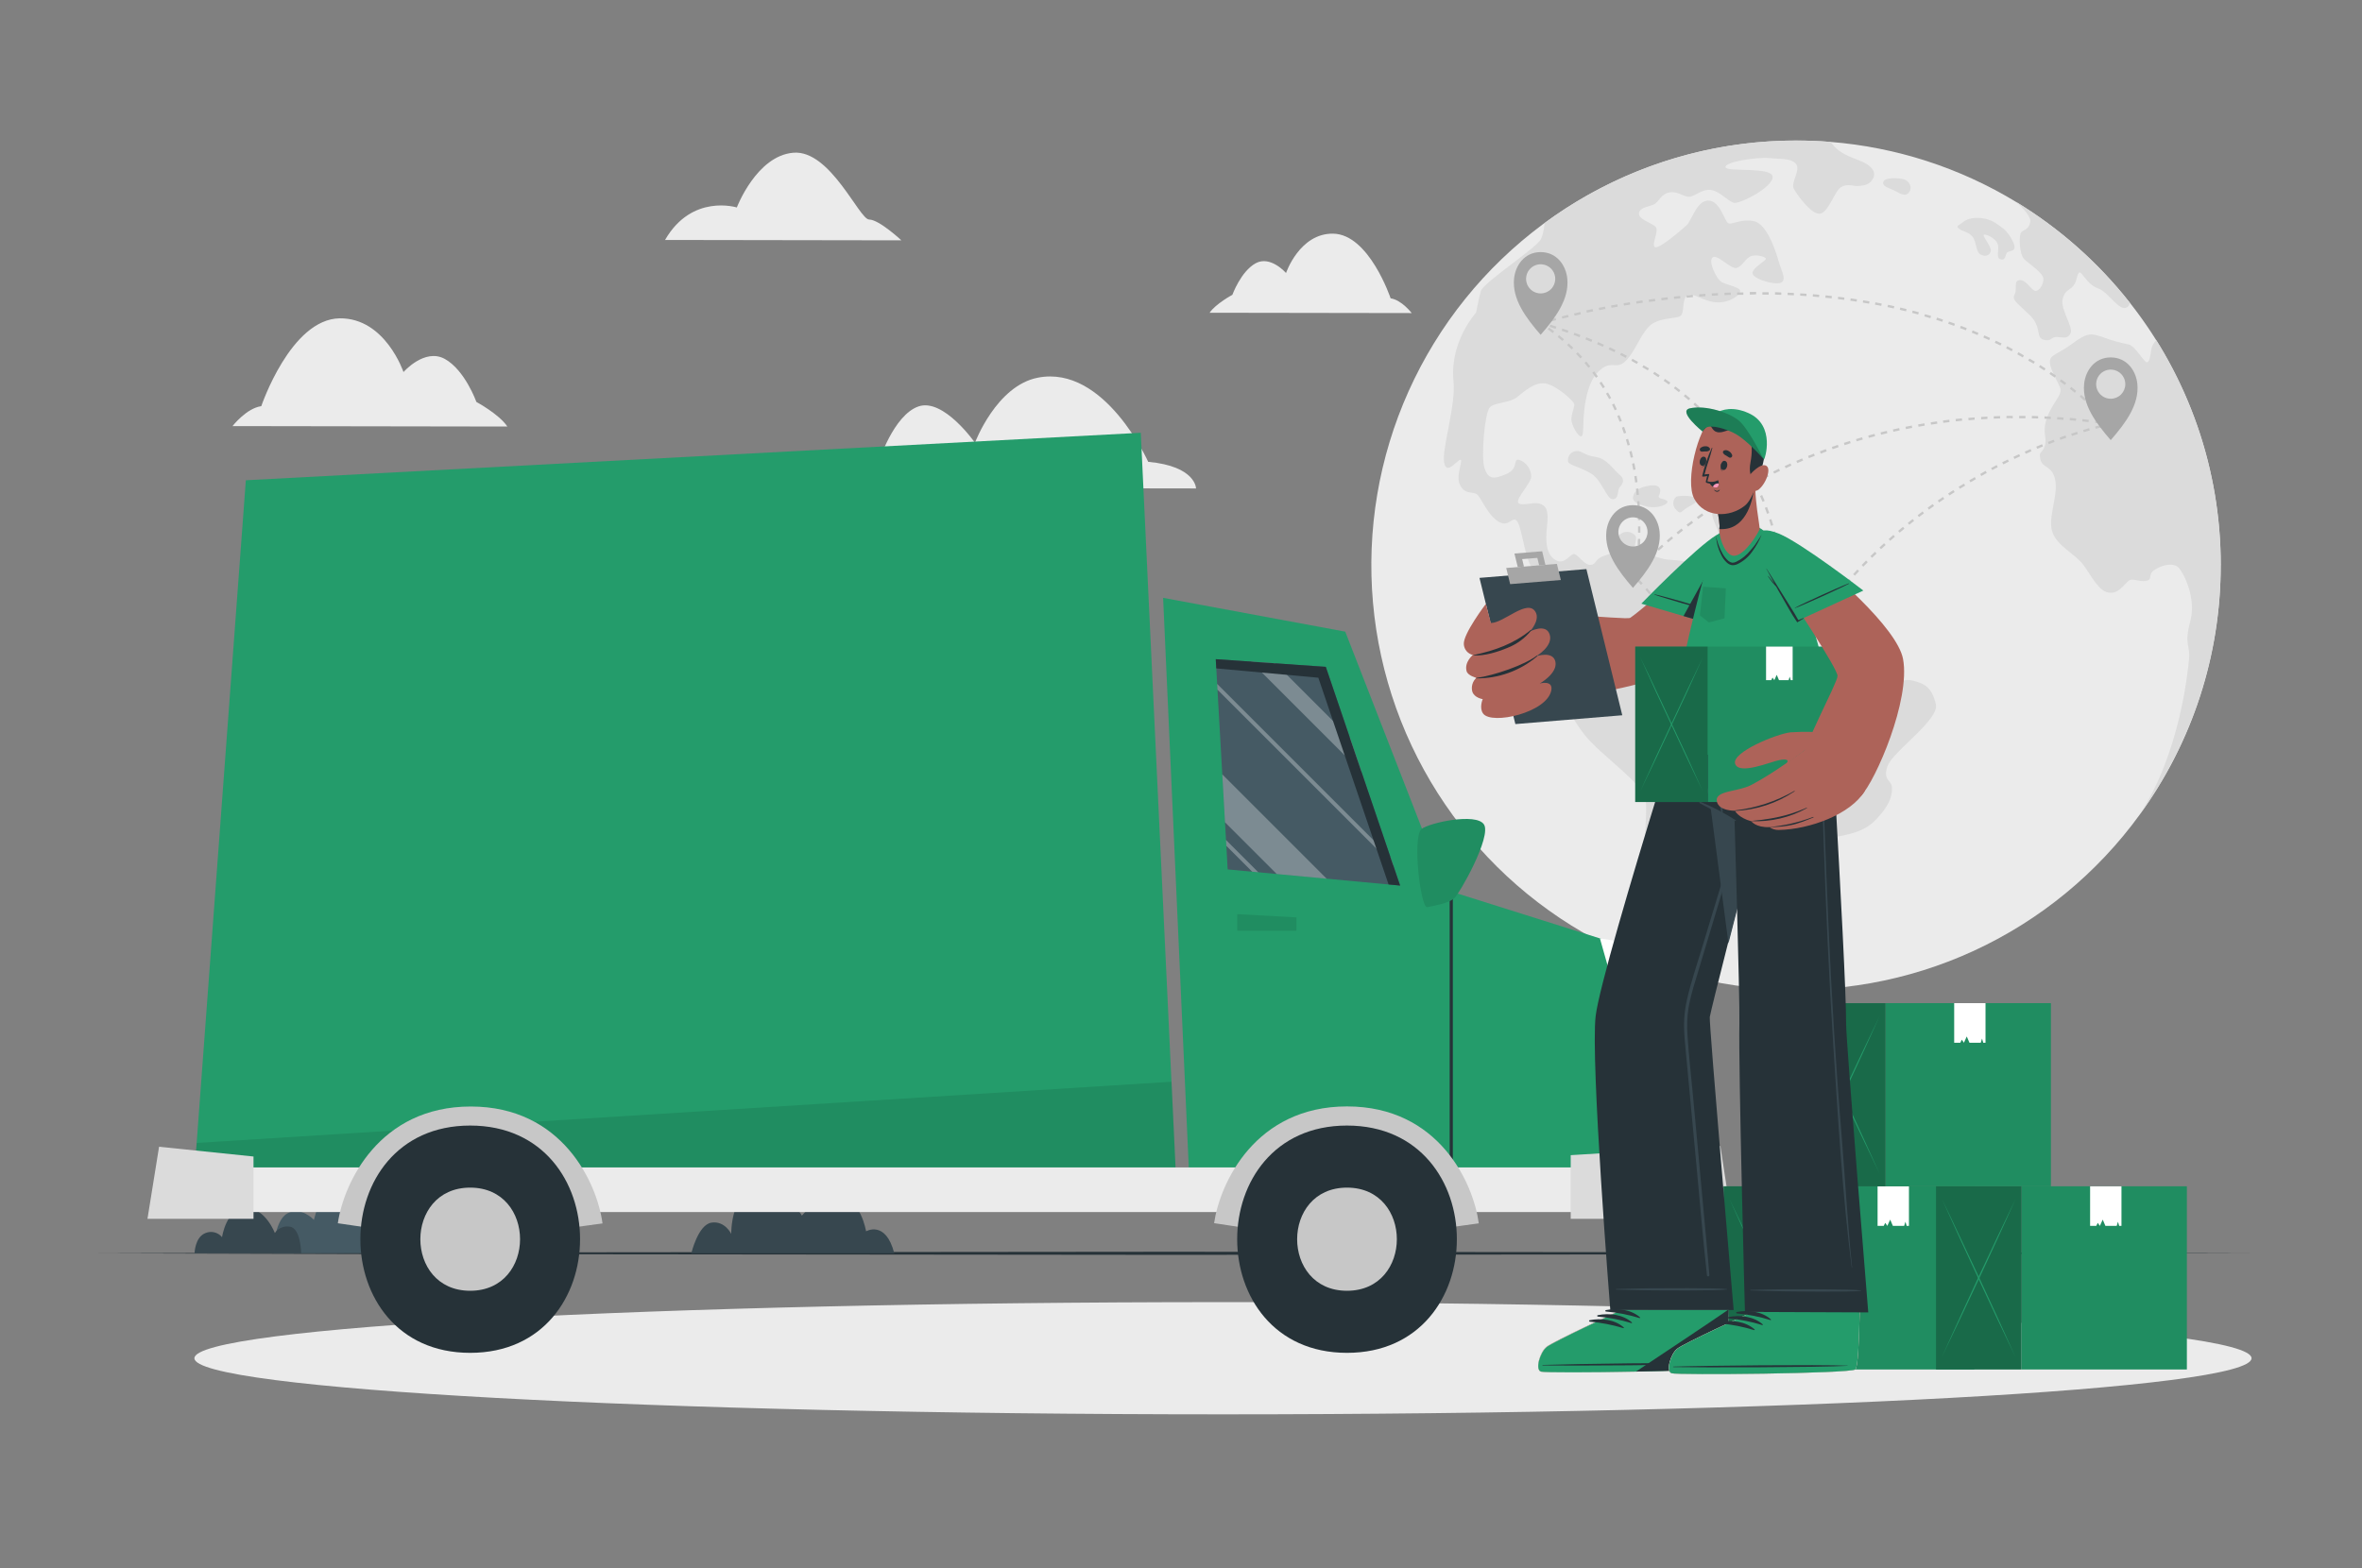 <svg width="256" height="170" viewBox="0 0 256 170" fill="none" xmlns="http://www.w3.org/2000/svg">
<rect x="0" y="0" width="256" height="170" fill="#808080" stroke="none"/>
<g id="Free shipping-cuate 1">
<g id="freepik--background-complete--inject-5">
<path id="Vector" d="M54.989 46.24L25.201 46.193C25.201 46.193 26.684 44.268 28.319 44.03C28.319 44.03 31.508 34.581 36.819 34.51C41.759 34.456 43.731 40.334 43.731 40.334C43.731 40.334 46.026 37.703 48.212 38.913C50.399 40.123 51.633 43.575 51.633 43.575C51.633 43.575 54.098 44.901 54.989 46.24Z" fill="#EBEBEB"/>
<path id="Vector_2" d="M91.96 52.894L129.629 52.952C129.629 52.952 129.629 50.544 124.444 50.065C124.444 50.065 119.721 39.525 112.486 40.943C107.981 41.816 105.669 47.998 105.669 47.998C105.669 47.998 102.269 43.126 99.549 44.06C96.829 44.995 95.2 50.181 95.2 50.181C95.2 50.181 92.402 51.534 91.96 52.894Z" fill="#EBEBEB"/>
<path id="Vector_3" d="M72.08 26.013L97.692 26.054C97.692 26.054 95.278 23.8 94.204 23.8C93.129 23.8 90.005 16.238 86 16.555C81.995 16.871 79.859 22.491 79.859 22.491C79.859 22.491 74.99 20.958 72.08 26.013Z" fill="#EBEBEB"/>
<path id="Vector_4" d="M131.101 33.905L153.003 33.939C153.003 33.939 151.919 32.521 150.719 32.341C150.719 32.341 148.393 25.384 144.483 25.33C140.848 25.279 139.383 29.597 139.383 29.597C139.383 29.597 137.7 27.656 136.092 28.54C134.484 29.424 133.569 31.96 133.569 31.96C133.569 31.96 131.76 32.932 131.101 33.905Z" fill="#EBEBEB"/>
<path id="Vector_5" d="M240.687 61.275C240.703 71 237.623 80.477 231.894 88.335C227.263 94.706 221.076 99.781 213.923 103.077C206.77 106.372 198.891 107.777 191.039 107.158C183.188 106.538 175.627 103.915 169.08 99.538C162.532 95.162 157.217 89.178 153.642 82.161C150.068 75.143 148.354 67.325 148.664 59.456C148.974 51.586 151.298 43.928 155.413 37.213C159.529 30.498 165.298 24.952 172.17 21.104C179.041 17.256 186.785 15.235 194.661 15.235C195.922 15.235 197.174 15.283 198.401 15.385C205.531 15.955 212.429 18.19 218.539 21.91C223.255 24.78 227.419 28.472 230.834 32.81C237.228 40.914 240.702 50.938 240.694 61.261L240.687 61.275Z" fill="#EBEBEB"/>
<path id="Vector_6" d="M204.595 83.001C204.017 84.548 204.983 84.612 205.047 85.258C205.112 85.904 205.047 87.125 203.177 88.998C201.307 90.872 198.213 90.481 197.571 91.256C196.928 92.031 195.83 95.316 194.283 96.414C192.736 97.512 192.477 96.863 190.284 97.315C188.091 97.767 186.415 100.603 185.773 101.956C185.13 103.309 185.902 105.567 184.355 105.631C182.808 105.696 182.097 102.343 180.679 100.531C179.262 98.719 178.809 97.114 178.357 94.989C177.905 92.864 178.616 88.414 178.357 86.673C178.099 84.932 173.458 81.838 171.782 79.71C170.105 77.581 167.78 73.331 167.916 71.913C168.112 70.538 168.798 69.279 169.847 68.367C170.622 67.786 170.299 67.466 170.428 66.949C170.558 66.433 171.204 66.303 171.333 65.661C171.462 65.018 170.945 63.08 170.313 62.757C169.68 62.434 169.218 63.532 168.83 63.339C168.443 63.145 167.283 61.792 166.831 61.662C166.379 61.533 166.512 62.502 165.866 61.275C165.22 60.047 164.886 56.957 164.38 56.44C163.873 55.923 163.475 57.344 162.251 56.44C161.027 55.536 160.511 53.798 159.997 53.54C159.484 53.281 158.77 53.604 158.239 52.574C157.709 51.544 158.705 49.671 158.239 49.854C157.774 50.038 156.774 51.53 156.516 50.113C156.257 48.695 157.804 43.925 157.536 41.347C157.267 38.77 158.182 36.06 159.987 33.867C159.987 33.867 160.242 32.45 160.5 31.549C160.759 30.648 166.304 27.033 166.96 26.003C167.229 25.571 167.321 24.898 167.416 24.171C175.31 18.353 184.864 15.222 194.67 15.239C195.932 15.239 197.183 15.286 198.41 15.388C198.451 15.446 198.495 15.504 198.54 15.558C199.097 16.269 199.699 16.721 201.334 17.323C202.97 17.925 203.351 18.683 203.011 19.343C202.671 20.002 202.106 20.114 201.464 20.159C200.821 20.203 200.216 19.856 199.529 20.288C198.842 20.72 198.169 23.038 197.251 23.168C196.333 23.297 194.759 21.104 194.412 20.448C194.065 19.791 195.187 18.428 194.66 17.785C194.133 17.143 193.212 17.269 191.75 17.139C190.288 17.01 186.891 17.571 187.02 18.129C187.15 18.686 192.005 18.04 192.12 19.149C192.236 20.257 188.554 22.158 187.911 21.984C187.269 21.811 186.415 20.74 185.46 20.597C184.504 20.454 183.76 21.243 183.148 21.328C182.536 21.413 181.852 20.686 180.948 20.856C180.044 21.026 179.829 21.801 179.357 22.103C178.884 22.406 177.769 22.403 177.64 23.089C177.511 23.776 179.058 24.167 179.445 24.596C179.833 25.024 178.969 26.486 179.357 26.785C179.744 27.084 182.152 24.983 182.757 24.466C183.362 23.95 183.872 21.716 185.164 21.746C186.456 21.777 186.881 23.98 187.313 24.194C187.745 24.409 188.673 23.678 190.108 23.98C191.542 24.283 192.511 27.38 192.77 28.322C193.028 29.264 193.63 30.212 193.11 30.6C192.59 30.988 190.274 30.342 189.975 29.74C189.676 29.138 191.522 28.234 191.393 28.019C191.264 27.805 190.189 27.503 189.628 27.839C189.067 28.176 188.812 28.88 188.21 29.053C187.609 29.226 186.021 27.418 185.589 27.934C185.157 28.451 186.021 30.083 186.449 30.471C186.878 30.858 188.469 31.069 188.598 31.491C188.727 31.912 187.524 32.851 186.062 32.779C184.6 32.708 183.399 31.576 182.838 32.048C182.277 32.521 182.58 33.769 182.192 34.197C181.805 34.626 179.7 34.326 178.67 35.445C177.64 36.564 177.167 38.236 176.134 39.185C175.1 40.134 174.631 38.93 173.254 40.263C171.877 41.596 171.666 44.56 171.622 45.591C171.578 46.621 171.622 47.437 171.282 47.291C170.942 47.144 170.466 46.271 170.337 45.703C170.207 45.135 170.636 44.197 170.636 43.853C170.636 43.51 168.66 41.749 167.498 41.575C166.335 41.402 165.308 42.35 164.438 43.037C163.567 43.724 162.03 43.598 161.473 44.156C160.915 44.713 160.483 49.657 160.912 50.816C161.34 51.976 161.901 51.976 163.292 51.374C164.682 50.772 163.894 49.613 164.71 49.871C165.076 50.009 165.392 50.256 165.615 50.579C165.837 50.902 165.955 51.285 165.954 51.677C165.954 52.357 164.322 53.995 164.536 54.468C164.75 54.941 166.172 54.383 166.858 54.597C167.545 54.811 167.878 55.243 167.674 57.004C167.47 58.766 167.589 60.143 168.62 60.724C169.65 61.305 170.231 59.884 170.683 60.078C171.136 60.272 171.778 61.302 172.424 61.237C173.07 61.173 172.747 60.595 173.971 60.217C175.195 59.84 174.743 59.571 174.991 58.8C175.239 58.028 176.011 57.382 176.861 57.78C177.711 58.177 177.12 58.749 177.201 59.391C177.283 60.034 178.748 60.102 179.921 60.489C181.094 60.877 181.727 60.489 184.049 61.261C186.371 62.033 186.497 64.355 187.466 64.743C188.435 65.13 191.655 64.484 193.977 66.161C196.299 67.837 195.653 70.921 196.812 71.835C197.972 72.75 202.293 73.964 203.952 74.283C205.612 74.603 205.884 73.447 207.24 73.77C208.597 74.093 209.365 74.477 209.817 76.347C210.215 78.006 205.18 81.454 204.595 83.001Z" fill="#DBDBDB"/>
<path id="Vector_7" d="M169.956 50.038C170 50.402 171.075 50.555 172.363 51.282C173.652 52.01 174.124 54.162 174.811 54.121C175.498 54.081 175.284 53.101 175.542 52.829C175.801 52.557 176.222 52.013 175.542 51.469C174.862 50.925 174.182 49.708 172.931 49.535C171.68 49.361 171.459 48.855 170.891 48.892C170.751 48.895 170.612 48.929 170.486 48.99C170.36 49.052 170.248 49.141 170.159 49.249C170.071 49.358 170.006 49.485 169.971 49.621C169.936 49.758 169.931 49.9 169.956 50.038Z" fill="#DBDBDB"/>
<path id="Vector_8" d="M177.049 53.648C176.855 54.175 177.049 54.55 178.409 54.893C179.769 55.236 181.075 54.553 180.646 54.271C180.218 53.989 179.572 54.121 179.827 53.648C180.082 53.176 179.997 52.486 178.882 52.629C177.766 52.771 177.219 53.176 177.049 53.648Z" fill="#DBDBDB"/>
<path id="Vector_9" d="M181.859 53.795C181.394 53.863 181.132 54.679 181.604 55.196C182.077 55.712 182.077 55.624 182.624 55.196C183.172 54.767 184.042 54.55 183.828 54.121C183.614 53.693 182.335 53.72 181.859 53.795Z" fill="#DBDBDB"/>
<path id="Vector_10" d="M185.599 55.549C185.81 54.906 186.888 55.549 187.361 56.229C187.833 56.909 187.619 57.905 187.361 58.636C187.102 59.367 186.932 60.227 186.341 59.884C185.749 59.541 186.385 58.507 186.296 57.905C186.208 57.303 185.429 56.076 185.599 55.549Z" fill="#DBDBDB"/>
<path id="Vector_11" d="M204.123 19.696C203.899 20.237 204.939 20.427 205.541 20.771C206.143 21.114 206.615 21.328 206.959 20.771C207.302 20.213 206.829 19.567 206.357 19.438C205.884 19.309 204.337 19.179 204.123 19.696Z" fill="#DBDBDB"/>
<path id="Vector_12" d="M212.245 24.725C212.643 25.143 213.319 25.065 213.792 25.67C214.265 26.275 214.095 27.302 214.696 27.605C215.298 27.907 215.716 27.605 215.771 27.173C215.825 26.741 214.911 25.67 214.996 25.473C215.081 25.276 216.243 25.772 216.502 26.418C216.76 27.064 216.243 27.965 216.842 28.118C217.44 28.271 217.314 27.516 217.573 27.346C217.831 27.176 218.389 27.258 218.345 26.744C218.3 26.231 217.614 25.109 217.056 24.725C216.498 24.34 216.067 23.909 215.121 23.705C214.176 23.501 213.275 23.664 212.799 24.045C212.323 24.425 212 24.48 212.245 24.725Z" fill="#DBDBDB"/>
<path id="Vector_13" d="M230.84 32.824C230.814 32.998 230.728 33.157 230.598 33.276C229.694 33.922 228.619 31.685 227.375 31.256C226.131 30.828 225.58 29.24 225.311 29.58C225.043 29.92 225.138 30.396 224.75 30.94C224.363 31.484 223.805 31.372 223.55 32.446C223.295 33.521 224.75 35.506 224.41 36.142C224.07 36.778 223.635 36.57 222.945 36.53C222.255 36.489 222.387 37.087 221.486 36.829C220.585 36.57 221.357 35.469 219.939 34.109C218.521 32.749 218.045 32.518 218.351 31.916C218.657 31.314 218.219 30.457 218.865 30.369C219.511 30.28 220.024 31.229 220.453 31.487C220.881 31.746 221.442 30.971 221.473 30.284C221.503 29.597 219.966 28.652 219.409 28.118C218.851 27.584 218.807 25.643 219.021 25.255C219.235 24.868 219.881 24.997 220.041 24.052C220.14 23.497 219.263 22.569 218.518 21.896C223.246 24.772 227.419 28.473 230.84 32.824Z" fill="#DBDBDB"/>
<path id="Vector_14" d="M237.259 71.356C237.388 69.979 236.702 69.894 237.388 67.357C238.075 64.821 236.657 62.114 236.141 61.557C235.624 60.999 234.509 61.169 233.604 61.727C232.7 62.285 233.349 62.716 232.744 62.931C232.139 63.145 231.544 62.801 230.983 62.846C230.422 62.89 229.908 64.304 228.705 64.263C227.501 64.222 226.729 62.502 225.828 61.275C224.927 60.047 223.074 59.279 222.476 57.773C221.878 56.267 223.034 53.948 222.775 52.187C222.517 50.425 221.357 50.809 221.143 49.806C220.929 48.803 221.313 49.29 221.616 48.344C221.918 47.399 221.276 46.883 221.874 45.251C222.473 43.618 223.55 42.799 223.292 42.072C223.034 41.344 222.218 40.137 222.173 39.28C222.129 38.423 222.989 38.461 224.621 37.24C226.253 36.02 226.685 36.121 227.933 36.56C228.827 36.892 229.747 37.152 230.684 37.335C231.415 37.465 232.404 39.355 232.703 39.27C233.002 39.185 233.043 38.624 233.176 37.808C233.258 37.453 233.445 37.13 233.713 36.883C238.564 44.663 240.982 53.713 240.658 62.875C240.334 72.037 237.282 80.894 231.894 88.311C236.28 81.644 237.14 72.729 237.259 71.356Z" fill="#DBDBDB"/>
<path id="Vector_15" d="M167.018 35.146L166.943 34.901L167.283 34.806L167.355 35.05L167.018 35.146Z" fill="#C7C7C7"/>
<path id="Vector_16" d="M227.93 45.291L227.437 44.819L227.614 44.635L228.107 45.111L227.93 45.291ZM226.941 44.353L226.434 43.897L226.604 43.707C226.774 43.856 226.944 44.009 227.114 44.166L226.941 44.353ZM225.921 43.448L225.4 43.006L225.564 42.809L226.087 43.255L225.921 43.448ZM224.87 42.575C224.693 42.432 224.53 42.289 224.336 42.15L224.493 41.949L225.03 42.374L224.87 42.575ZM223.792 41.735L223.245 41.33L223.394 41.123L223.945 41.531L223.792 41.735ZM222.691 40.932L222.126 40.541L222.272 40.331L222.837 40.722L222.691 40.932ZM221.562 40.164C221.368 40.038 221.178 39.912 220.987 39.793L221.123 39.576L221.701 39.95L221.562 40.164ZM220.406 39.43L219.821 39.09L219.954 38.869L220.542 39.209L220.406 39.43ZM219.233 38.75L218.638 38.41L218.76 38.185L219.359 38.525L219.233 38.75ZM218.033 38.08L217.427 37.764L217.543 37.539C217.747 37.641 217.951 37.747 218.152 37.855L218.033 38.08ZM216.815 37.458C216.611 37.356 216.407 37.257 216.203 37.162L216.312 36.931L216.931 37.23L216.815 37.458ZM215.585 36.873L214.959 36.591L215.064 36.359L215.69 36.638L215.585 36.873ZM214.333 36.322C214.123 36.23 213.912 36.145 213.701 36.06L213.8 35.822C214.01 35.908 214.221 35.997 214.432 36.087L214.333 36.322ZM213.069 35.805L212.433 35.564L212.525 35.326L213.164 35.571L213.069 35.805ZM211.797 35.329L211.151 35.101L211.236 34.86L211.882 35.088L211.797 35.329ZM210.508 34.884L209.859 34.676L209.937 34.432L210.587 34.642L210.508 34.884ZM168.008 34.884L167.94 34.639L168.603 34.459L168.668 34.707L168.008 34.884ZM169.331 34.544L169.27 34.296L169.95 34.132L170.011 34.381L169.331 34.544ZM209.22 34.496L208.564 34.302L208.635 34.058L209.291 34.251L209.22 34.496ZM170.664 34.224L170.606 33.976L171.286 33.823L171.34 34.071L170.664 34.224ZM207.901 34.092C207.68 34.034 207.462 33.973 207.241 33.918L207.306 33.67L207.965 33.847L207.901 34.092ZM171.986 33.898L171.935 33.65L172.615 33.507L172.666 33.758L171.986 33.898ZM206.581 33.748L205.901 33.588L205.959 33.34C206.18 33.395 206.405 33.446 206.639 33.503L206.581 33.748ZM173.329 33.622L173.278 33.371L173.958 33.242L174.006 33.493L173.329 33.622ZM205.255 33.439L204.575 33.293L204.63 33.044L205.31 33.191L205.255 33.439ZM174.655 33.367L174.611 33.116L175.291 32.997L175.332 33.248L174.655 33.367ZM203.895 33.157L203.215 33.027L203.263 32.776C203.487 32.82 203.712 32.861 203.943 32.908L203.895 33.157ZM176.015 33.133L175.971 32.881L176.651 32.769L176.689 33.021L176.015 33.133ZM177.375 32.919L177.338 32.664L178.018 32.565L178.052 32.817L177.375 32.919ZM202.576 32.919L201.896 32.806L201.937 32.555L202.617 32.667L202.576 32.919ZM178.732 32.735L178.695 32.483L179.375 32.392L179.405 32.647L178.732 32.735ZM201.226 32.698L200.546 32.599L200.584 32.347L201.264 32.446L201.226 32.698ZM180.089 32.562L180.055 32.3L180.735 32.222L180.765 32.473L180.089 32.562ZM199.873 32.507L199.193 32.422L199.224 32.171L199.904 32.256L199.873 32.507ZM181.449 32.405L181.421 32.154L182.101 32.082L182.125 32.337L181.449 32.405ZM198.517 32.344L197.837 32.273L197.86 32.018L198.54 32.089L198.517 32.344ZM182.809 32.273L182.788 32.018L183.468 31.96L183.489 32.211L182.809 32.273ZM197.153 32.208L196.473 32.15L196.494 31.895L197.174 31.953L197.153 32.208ZM184.172 32.157L184.155 31.905L184.835 31.854L184.852 32.109L184.172 32.157ZM195.79 32.099L195.11 32.055V31.8L195.79 31.844V32.099ZM185.539 32.065L185.522 31.81L186.202 31.773V32.028L185.539 32.065ZM194.426 32.014L193.746 31.984V31.729L194.426 31.763V32.014ZM186.906 31.994V31.739L187.586 31.712V31.967L186.906 31.994ZM193.06 31.96C192.833 31.96 192.606 31.953 192.38 31.939V31.684C192.607 31.684 192.839 31.684 193.06 31.705V31.96ZM188.272 31.96V31.705H188.952V31.96H188.272ZM191.693 31.939H191.013V31.684H191.693V31.939ZM189.653 31.939V31.654H190.333V31.909L189.653 31.939Z" fill="#C7C7C7"/>
<path id="Vector_17" d="M228.674 46.043L228.439 45.801L228.62 45.621L228.858 45.866L228.674 46.043Z" fill="#C7C7C7"/>
<path id="Vector_18" d="M177.351 62.869C177.327 62.747 177.316 62.623 177.32 62.498H177.575C177.571 62.602 177.579 62.706 177.599 62.808L177.351 62.869Z" fill="#C7C7C7"/>
<path id="Vector_19" d="M177.599 61.826H177.344C177.344 61.642 177.368 61.438 177.382 61.214V61.142L177.637 61.159V61.227C177.64 61.438 177.609 61.642 177.599 61.826ZM177.684 60.466L177.429 60.449C177.429 60.234 177.456 60.01 177.47 59.769H177.722C177.711 60.024 177.698 60.252 177.684 60.466ZM177.756 59.106H177.501C177.501 58.888 177.501 58.66 177.521 58.426H177.776C177.773 58.654 177.762 58.881 177.756 59.102V59.106ZM177.79 57.746H177.535C177.535 57.572 177.535 57.406 177.535 57.219V57.066H177.79V57.219C177.793 57.382 177.793 57.559 177.79 57.732V57.746ZM177.531 56.386C177.531 56.165 177.531 55.937 177.511 55.706H177.766C177.766 55.94 177.766 56.168 177.786 56.386H177.531ZM177.48 55.026C177.48 54.805 177.453 54.577 177.436 54.346L177.691 54.325C177.708 54.556 177.722 54.784 177.735 55.005L177.48 55.026ZM177.378 53.666C177.358 53.445 177.334 53.22 177.31 52.986L177.562 52.955C177.589 53.186 177.613 53.411 177.633 53.635L177.378 53.666ZM177.225 52.306C177.198 52.085 177.164 51.86 177.13 51.626L177.382 51.588C177.416 51.816 177.45 52.041 177.48 52.268L177.225 52.306ZM177.018 50.946C176.977 50.725 176.933 50.504 176.889 50.266L177.14 50.215C177.184 50.439 177.229 50.663 177.266 50.895L177.018 50.946ZM176.746 49.616C176.698 49.395 176.644 49.174 176.589 48.953L176.838 48.892C176.892 49.117 176.946 49.337 176.997 49.572L176.746 49.616ZM176.406 48.297C176.345 48.083 176.28 47.865 176.215 47.648L176.457 47.573C176.525 47.791 176.589 48.011 176.651 48.229L176.406 48.297ZM176.008 47.002C175.936 46.789 175.861 46.574 175.784 46.359L176.025 46.271C176.103 46.488 176.178 46.703 176.249 46.92L176.008 47.002ZM175.542 45.727C175.461 45.516 175.376 45.305 175.284 45.098L175.518 44.999C175.61 45.21 175.695 45.421 175.78 45.632L175.542 45.727ZM175.008 44.479C174.913 44.275 174.818 44.071 174.716 43.867L174.944 43.751C175.046 43.959 175.144 44.166 175.24 44.37L175.008 44.479ZM174.403 43.265C174.298 43.068 174.189 42.867 174.063 42.67L174.284 42.544C174.4 42.745 174.512 42.942 174.624 43.143L174.403 43.265ZM173.723 42.089C173.604 41.898 173.485 41.708 173.359 41.517L173.574 41.378C173.699 41.569 173.822 41.762 173.941 41.956L173.723 42.089ZM172.975 40.956C172.846 40.773 172.713 40.593 172.577 40.409L172.781 40.256C172.921 40.44 173.053 40.623 173.186 40.81L172.975 40.956ZM172.163 39.875C172.02 39.699 171.877 39.535 171.731 39.352L171.925 39.188C172.074 39.362 172.217 39.529 172.36 39.715L172.163 39.875ZM171.282 38.855C171.129 38.689 170.976 38.515 170.816 38.359L171 38.182C171.161 38.348 171.317 38.514 171.469 38.682L171.282 38.855ZM170.337 37.88C170.177 37.723 170.014 37.57 169.844 37.417L170.017 37.227L170.517 37.696L170.337 37.88ZM169.337 36.965C169.167 36.819 168.997 36.676 168.817 36.53L168.98 36.333C169.157 36.479 169.32 36.625 169.504 36.771L169.337 36.965ZM168.287 36.111C168.106 35.975 167.926 35.84 167.739 35.707L167.889 35.499L168.44 35.907L168.287 36.111Z" fill="#C7C7C7"/>
<path id="Vector_20" d="M167.192 35.319L166.91 35.129L167.053 34.918L167.335 35.108L167.192 35.319Z" fill="#C7C7C7"/>
<path id="Vector_21" d="M178.072 61.363L177.885 61.19C177.885 61.19 177.963 61.101 178.119 60.941L178.303 61.118C178.15 61.275 178.075 61.36 178.072 61.363Z" fill="#C7C7C7"/>
<path id="Vector_22" d="M178.786 60.636L178.605 60.452L179.105 59.976L179.282 60.16L178.786 60.636ZM179.785 59.697L179.615 59.507C179.775 59.361 179.955 59.208 180.132 59.048L180.299 59.242C180.118 59.401 179.945 59.551 179.785 59.697ZM180.805 58.793L180.642 58.599C180.812 58.456 180.982 58.307 181.172 58.157L181.332 58.354L180.805 58.793ZM181.866 57.922L181.706 57.722L182.25 57.293L182.407 57.497C182.233 57.64 182.06 57.8 181.88 57.922H181.866ZM182.951 57.079L182.798 56.875C182.974 56.739 183.161 56.603 183.348 56.464L183.501 56.668C183.325 56.807 183.141 56.943 182.964 57.079H182.951ZM184.056 56.263L183.906 56.056L184.47 55.658L184.617 55.869L184.056 56.263ZM185.181 55.478L185.038 55.267L185.609 54.883L185.749 55.097C185.569 55.223 185.382 55.352 185.195 55.478H185.181ZM186.323 54.72L186.187 54.505L186.769 54.135L186.905 54.352L186.323 54.72ZM187.486 53.989L187.354 53.774L187.945 53.434L188.074 53.652L187.486 53.989ZM188.666 53.288L188.537 53.067L189.139 52.727L189.261 52.948L188.666 53.288ZM189.863 52.608L189.74 52.384L190.346 52.044L190.465 52.268L189.863 52.608ZM191.073 51.962L190.954 51.734L191.57 51.422L191.685 51.649C191.491 51.758 191.287 51.864 191.087 51.969L191.073 51.962ZM192.297 51.343L192.185 51.116L192.807 50.816L192.916 51.048L192.297 51.343ZM193.538 50.755L193.433 50.524L194.058 50.238L194.164 50.473L193.538 50.755ZM194.793 50.198L194.691 49.963L195.323 49.691L195.422 49.929L194.793 50.198ZM196.058 49.667L195.962 49.429L196.602 49.174L196.693 49.412L196.058 49.667ZM197.336 49.167L197.244 48.926L197.89 48.688L197.979 48.926C197.775 49.011 197.56 49.093 197.36 49.174L197.336 49.167ZM198.625 48.695L198.54 48.453L199.192 48.229L199.274 48.47L198.625 48.695ZM199.923 48.256L199.845 48.011L200.501 47.804L200.576 48.045L199.923 48.256ZM201.232 47.845L201.161 47.6L201.821 47.406L201.892 47.651L201.232 47.845ZM202.552 47.464L202.484 47.219L203.164 47.039L203.228 47.287L202.552 47.464ZM203.878 47.124L203.816 46.876L204.496 46.713L204.554 46.961C204.337 47.012 204.112 47.066 203.891 47.124H203.878ZM205.214 46.804L205.156 46.556L205.836 46.407L205.89 46.658L205.214 46.804ZM206.574 46.519L206.523 46.267L207.203 46.135L207.25 46.386C207.017 46.427 206.79 46.471 206.57 46.519H206.574ZM207.934 46.26L207.89 46.009L208.57 45.893L208.61 46.145L207.934 46.26ZM209.294 46.036L209.256 45.784L209.936 45.682L209.974 45.934L209.294 46.036ZM227.752 45.934L227.072 45.846L227.106 45.591L227.786 45.682L227.752 45.934ZM210.62 45.842L210.586 45.587L211.266 45.502L211.296 45.757L210.62 45.842ZM226.358 45.761L225.678 45.686L225.706 45.434L226.386 45.509L226.358 45.761ZM211.98 45.679L211.953 45.424L212.633 45.353L212.656 45.608L211.98 45.679ZM224.992 45.618L224.312 45.557L224.335 45.302L225.015 45.363L224.992 45.618ZM213.357 45.56L213.336 45.305L214.016 45.251V45.502L213.357 45.56ZM223.635 45.516L222.955 45.468L222.972 45.213L223.652 45.261L223.635 45.516ZM214.724 45.455V45.203C214.951 45.203 215.179 45.172 215.404 45.162V45.417L214.724 45.455ZM222.268 45.427L221.588 45.393V45.138L222.268 45.172V45.427ZM216.094 45.383V45.128L216.774 45.104V45.359L216.094 45.383ZM220.898 45.366L220.218 45.346V45.091L220.898 45.111V45.366ZM217.467 45.342V45.087C217.699 45.087 217.926 45.087 218.147 45.087V45.342C217.923 45.319 217.695 45.322 217.467 45.329V45.342ZM219.524 45.342H218.844V45.087H219.524V45.342Z" fill="#C7C7C7"/>
<path id="Vector_23" d="M228.749 46.08L228.412 46.029L228.45 45.777L228.786 45.828L228.749 46.08Z" fill="#C7C7C7"/>
<path id="Vector_24" d="M193.28 68.901L193.028 68.857C193.028 68.857 193.049 68.741 193.076 68.517L193.328 68.551C193.304 68.782 193.28 68.901 193.28 68.901Z" fill="#C7C7C7"/>
<path id="Vector_25" d="M193.406 67.871L193.151 67.847C193.151 67.646 193.185 67.419 193.199 67.167H193.454C193.44 67.436 193.423 67.66 193.406 67.871ZM193.481 66.487H193.226C193.226 66.269 193.226 66.042 193.226 65.807H193.481C193.491 66.035 193.488 66.266 193.481 66.487ZM193.233 65.107C193.233 64.882 193.233 64.654 193.209 64.427H193.464C193.464 64.665 193.484 64.896 193.488 65.107H193.233ZM193.171 63.747C193.171 63.522 193.141 63.294 193.12 63.067L193.372 63.043C193.392 63.281 193.413 63.509 193.426 63.723L193.171 63.747ZM193.049 62.387C193.025 62.162 192.998 61.938 192.964 61.707L193.219 61.669C193.25 61.904 193.277 62.132 193.304 62.349L193.049 62.387ZM192.865 61.027C192.831 60.802 192.791 60.578 192.75 60.347L193.001 60.302C193.042 60.534 193.083 60.761 193.117 60.982L192.865 61.027ZM192.621 59.667C192.576 59.446 192.525 59.221 192.474 58.987L192.723 58.929C192.777 59.157 192.825 59.381 192.869 59.609L192.621 59.667ZM192.315 58.327C192.257 58.109 192.199 57.888 192.138 57.664L192.383 57.596C192.444 57.82 192.505 58.045 192.559 58.276L192.315 58.327ZM191.947 57.004C191.879 56.787 191.811 56.569 191.74 56.352L191.981 56.27C192.053 56.491 192.124 56.712 192.189 56.93L191.947 57.004ZM191.516 55.699C191.441 55.488 191.363 55.27 191.278 55.056L191.516 54.964C191.601 55.182 191.679 55.4 191.757 55.614L191.516 55.699ZM191.026 54.4C190.941 54.193 190.849 53.982 190.757 53.771L190.992 53.666C191.084 53.88 191.176 54.094 191.261 54.305L191.026 54.4ZM190.475 53.145C190.38 52.938 190.278 52.734 190.176 52.527L190.404 52.411C190.509 52.622 190.608 52.829 190.706 53.037L190.475 53.145ZM189.863 51.915C189.757 51.715 189.643 51.514 189.523 51.313L189.744 51.187C189.86 51.391 189.969 51.595 190.084 51.796L189.863 51.915ZM189.183 50.718C189.068 50.521 188.949 50.327 188.826 50.13L189.044 49.997C189.166 50.194 189.285 50.391 189.404 50.589L189.183 50.718ZM188.456 49.555C188.333 49.365 188.204 49.174 188.071 48.984L188.282 48.841C188.414 49.031 188.543 49.222 188.67 49.412L188.456 49.555ZM187.674 48.426C187.541 48.243 187.402 48.059 187.262 47.875L187.466 47.722C187.606 47.906 187.745 48.09 187.881 48.277L187.674 48.426ZM186.837 47.338C186.698 47.161 186.552 46.998 186.402 46.808L186.596 46.645C186.745 46.821 186.895 46.985 187.038 47.178L186.837 47.338ZM185.953 46.291C185.804 46.121 185.647 45.951 185.491 45.781L185.678 45.608C185.838 45.778 185.991 45.948 186.144 46.121L185.953 46.291ZM185.018 45.271C184.862 45.108 184.699 44.931 184.535 44.781L184.716 44.601L185.202 45.091L185.018 45.271ZM184.042 44.305C183.876 44.152 183.702 43.996 183.536 43.843L183.706 43.653L184.216 44.122L184.042 44.305ZM183.022 43.387L182.495 42.945L182.659 42.748L183.189 43.194L183.022 43.387ZM181.962 42.514C181.785 42.374 181.622 42.231 181.421 42.092L181.574 41.891C181.758 42.031 181.941 42.17 182.121 42.313L181.962 42.514ZM180.87 41.684C180.687 41.551 180.5 41.415 180.309 41.286L180.455 41.075L181.04 41.48L180.87 41.684ZM179.741 40.899C179.553 40.769 179.363 40.644 179.17 40.521L179.306 40.307L179.884 40.684L179.741 40.899ZM178.589 40.154L178.001 39.814L178.13 39.596L178.721 39.936L178.589 40.154ZM177.406 39.454L176.807 39.114L176.93 38.893C177.134 39.001 177.334 39.115 177.531 39.233L177.406 39.454ZM176.202 38.794C176.001 38.689 175.797 38.583 175.59 38.481L175.706 38.253C175.913 38.355 176.117 38.461 176.321 38.57L176.202 38.794ZM174.975 38.175L174.352 37.879L174.461 37.648L175.087 37.944L174.975 38.175ZM173.727 37.594L173.098 37.318L173.2 37.084C173.411 37.176 173.625 37.267 173.832 37.363L173.727 37.594ZM172.476 37.06L171.836 36.802L171.932 36.564L172.571 36.825L172.476 37.06ZM171.197 36.553L170.551 36.312L170.64 36.074L171.286 36.315L171.197 36.553ZM169.905 36.081L169.256 35.86L169.334 35.618C169.555 35.69 169.773 35.765 169.99 35.843L169.905 36.081ZM168.6 35.646C168.385 35.574 168.164 35.506 167.943 35.438L168.022 35.193L168.678 35.401L168.6 35.646Z" fill="#C7C7C7"/>
<path id="Vector_26" d="M167.274 35.241L166.947 35.146L167.015 34.901L167.345 34.996L167.274 35.241Z" fill="#C7C7C7"/>
<path id="Vector_27" d="M228.464 46.148L228.409 45.897L228.749 45.829L228.797 46.08L228.464 46.148Z" fill="#C7C7C7"/>
<path id="Vector_28" d="M187.082 92.538L186.83 92.497C186.864 92.276 186.901 92.051 186.935 91.817L187.187 91.858C187.16 92.092 187.116 92.317 187.082 92.538ZM187.303 91.208L187.051 91.164C187.092 90.943 187.129 90.719 187.173 90.484L187.422 90.532C187.381 90.78 187.34 90.987 187.303 91.208ZM187.551 89.882L187.299 89.835L187.432 89.155L187.683 89.206L187.551 89.882ZM187.823 88.563L187.575 88.509C187.622 88.288 187.67 88.067 187.721 87.849L187.969 87.907C187.921 88.124 187.87 88.342 187.84 88.563H187.823ZM188.122 87.251L187.874 87.189L188.037 86.533L188.282 86.594C188.227 86.812 188.18 87.04 188.122 87.251ZM188.462 85.942L188.217 85.877L188.391 85.224L188.635 85.292L188.462 85.942ZM188.819 84.643L188.574 84.571C188.635 84.354 188.697 84.14 188.761 83.922L189.006 83.997C188.928 84.211 188.86 84.425 188.805 84.66L188.819 84.643ZM189.2 83.351L188.958 83.276C189.023 83.058 189.091 82.844 189.159 82.63L189.404 82.708C189.319 82.922 189.254 83.137 189.2 83.351ZM189.611 82.069L189.37 81.987C189.441 81.773 189.513 81.559 189.587 81.345L189.829 81.43C189.74 81.641 189.669 81.855 189.598 82.069H189.611ZM190.05 80.794L189.808 80.709L190.043 80.073L190.281 80.162C190.189 80.369 190.111 80.58 190.036 80.794H190.05ZM190.519 79.529L190.281 79.441L190.526 78.808L190.764 78.904L190.519 79.529ZM191.015 78.278L190.781 78.183C190.866 77.972 190.954 77.765 191.043 77.557L191.277 77.656L191.015 78.278ZM191.542 77.04L191.311 76.935C191.4 76.728 191.495 76.524 191.587 76.32L191.818 76.425L191.542 77.04ZM192.1 75.813L191.869 75.704C191.964 75.5 192.063 75.296 192.161 75.092L192.389 75.204C192.277 75.405 192.182 75.609 192.086 75.82L192.1 75.813ZM192.685 74.599L192.457 74.487L192.763 73.882L192.991 73.997L192.685 74.599ZM193.3 73.402L193.076 73.28L193.395 72.685L193.62 72.807C193.501 73.005 193.392 73.202 193.28 73.402H193.3ZM193.946 72.219L193.725 72.093C193.834 71.896 193.946 71.699 194.065 71.505L194.286 71.634L193.946 72.219ZM194.626 71.053L194.405 70.92C194.521 70.727 194.636 70.533 194.745 70.342L194.963 70.475C194.837 70.665 194.721 70.859 194.609 71.06L194.626 71.053ZM195.32 69.904L195.106 69.768C195.225 69.577 195.347 69.387 195.469 69.197L195.684 69.336C195.551 69.523 195.432 69.7 195.32 69.904ZM196.054 68.775L195.84 68.632C195.966 68.442 196.095 68.255 196.221 68.071L196.432 68.214L196.054 68.775ZM196.816 67.663L196.605 67.514L196.999 66.963L197.207 67.112C197.064 67.296 196.935 67.476 196.806 67.66L196.816 67.663ZM197.605 66.572L197.401 66.419C197.537 66.235 197.669 66.055 197.809 65.878L198.009 66.031C197.863 66.211 197.727 66.388 197.594 66.572H197.605ZM198.421 65.501L198.22 65.341L198.642 64.814L198.839 64.974L198.421 65.501ZM199.267 64.45L199.07 64.287C199.213 64.114 199.359 63.947 199.505 63.77L199.699 63.933C199.543 64.103 199.4 64.277 199.257 64.45H199.267ZM200.138 63.43L199.944 63.264C200.093 63.09 200.243 62.924 200.393 62.754L200.583 62.924C200.42 63.083 200.277 63.24 200.127 63.423L200.138 63.43ZM201.035 62.41L200.848 62.24C201.001 62.07 201.154 61.9 201.307 61.744L201.494 61.917L201.035 62.41ZM201.957 61.428L201.773 61.251C201.929 61.088 202.089 60.928 202.246 60.768L202.429 60.948L201.957 61.428ZM202.905 60.472L202.725 60.289C202.888 60.132 203.065 59.972 203.211 59.819L203.388 60.003C203.215 60.18 203.055 60.319 202.895 60.479L202.905 60.472ZM203.874 59.537L203.701 59.35L204.197 58.891L204.371 59.082L203.874 59.537ZM204.87 58.629L204.7 58.439L205.207 57.99L205.377 58.184L204.87 58.629ZM205.89 57.745L205.727 57.552C205.901 57.402 206.067 57.259 206.244 57.116L206.407 57.314L205.89 57.745ZM206.931 56.885L206.771 56.688C206.944 56.545 207.111 56.406 207.298 56.266L207.458 56.467L206.931 56.885ZM207.988 56.052L207.835 55.852L208.372 55.444L208.525 55.648L207.988 56.052ZM209.069 55.246L208.92 55.042L209.467 54.645L209.617 54.852L209.069 55.246ZM210.168 54.468L210.021 54.257C210.208 54.128 210.395 53.999 210.582 53.876L210.725 54.087C210.525 54.216 210.338 54.345 210.154 54.475L210.168 54.468ZM211.286 53.713L211.143 53.499L211.711 53.132L211.851 53.346C211.64 53.472 211.46 53.594 211.273 53.72L211.286 53.713ZM212.418 52.985L212.286 52.768L212.86 52.428L212.993 52.645L212.418 52.985ZM213.571 52.285L213.442 52.064L214.027 51.724L214.152 51.945L213.571 52.285ZM214.741 51.605L214.615 51.384L215.206 51.044L215.329 51.268L214.741 51.605ZM215.924 50.959L215.801 50.735L216.403 50.418L216.519 50.646L215.924 50.959ZM217.121 50.34L217.005 50.112L217.614 49.813L217.726 50.041L217.121 50.34ZM218.331 49.752L218.222 49.521L218.838 49.235L218.943 49.466L218.331 49.752ZM219.558 49.188L219.453 48.956L220.075 48.684L220.177 48.919C219.96 49.018 219.752 49.109 219.545 49.201L219.558 49.188ZM220.796 48.654L220.697 48.419L221.326 48.161L221.422 48.399L220.796 48.654ZM222.047 48.151L221.955 47.913L222.588 47.671L222.676 47.909L222.047 48.151ZM223.309 47.678L223.224 47.437L223.863 47.209L223.948 47.45C223.727 47.535 223.513 47.6 223.295 47.692L223.309 47.678ZM224.56 47.26L224.482 47.018L225.124 46.811L225.202 47.052L224.56 47.26ZM225.848 46.852L225.774 46.61C226.001 46.539 226.219 46.478 226.426 46.417L226.494 46.661L225.848 46.852ZM227.144 46.481L227.079 46.236L227.739 46.066L227.8 46.315L227.144 46.481Z" fill="#C7C7C7"/>
<path id="Vector_29" d="M186.74 93.177L186.691 93.514L186.944 93.55L186.993 93.214L186.74 93.177Z" fill="#C7C7C7"/>
<path id="Vector_30" d="M186.976 93.374L186.731 93.31C186.789 93.089 186.847 92.871 186.901 92.653L187.146 92.715C187.095 92.932 187.037 93.16 186.976 93.374ZM187.299 92.048L187.051 91.994C187.099 91.773 187.143 91.552 187.187 91.331L187.435 91.378C187.394 91.603 187.35 91.824 187.299 92.048ZM187.558 90.688L187.303 90.647C187.34 90.426 187.374 90.202 187.405 89.967L187.656 90.001C187.626 90.256 187.592 90.481 187.558 90.705V90.688ZM187.741 89.328L187.486 89.301C187.513 89.077 187.534 88.852 187.551 88.621L187.806 88.641C187.789 88.9 187.765 89.128 187.741 89.352V89.328ZM187.853 87.968H187.602C187.602 87.74 187.622 87.516 187.629 87.288H187.884C187.877 87.528 187.862 87.763 187.84 87.992L187.853 87.968ZM187.898 86.608H187.643V86.438C187.643 86.268 187.643 86.098 187.643 85.932H187.898C187.898 86.102 187.898 86.272 187.898 86.442V86.608ZM187.619 85.248C187.619 85.024 187.595 84.796 187.581 84.568L187.833 84.551C187.849 84.778 187.862 85.004 187.874 85.231L187.619 85.248ZM187.524 83.888C187.503 83.662 187.479 83.435 187.452 83.208L187.707 83.178C187.734 83.405 187.758 83.63 187.779 83.858L187.524 83.888ZM187.367 82.528C187.333 82.304 187.299 82.079 187.262 81.848L187.513 81.807C187.551 82.028 187.585 82.256 187.619 82.487L187.367 82.528ZM187.16 81.26C187.116 81.039 187.071 80.818 187.024 80.597L187.272 80.543C187.32 80.764 187.367 80.988 187.408 81.223L187.16 81.26ZM186.874 79.937L186.711 79.281L186.956 79.217C187.014 79.434 187.068 79.655 187.122 79.876L186.874 79.937ZM186.534 78.628C186.473 78.407 186.408 78.193 186.34 77.976L186.585 77.901C186.653 78.118 186.714 78.336 186.779 78.557L186.534 78.628ZM186.133 77.333C186.065 77.115 185.99 76.901 185.915 76.69L186.157 76.605C186.232 76.82 186.306 77.034 186.378 77.251L186.133 77.333ZM185.684 76.055C185.603 75.84 185.521 75.633 185.436 75.422L185.674 75.327C185.759 75.538 185.841 75.752 185.922 75.966L185.684 76.055ZM185.181 74.797C185.093 74.586 185.001 74.378 184.912 74.174L185.144 74.069C185.235 74.276 185.327 74.484 185.416 74.698L185.181 74.797ZM184.63 73.556C184.535 73.352 184.436 73.148 184.338 72.944L184.569 72.831C184.668 73.035 184.766 73.239 184.861 73.45L184.63 73.556ZM184.035 72.338C183.933 72.134 183.828 71.934 183.722 71.737L183.947 71.618C184.052 71.815 184.158 72.019 184.263 72.223L184.035 72.338ZM183.399 71.142L183.059 70.55L183.277 70.424C183.393 70.617 183.506 70.814 183.617 71.016L183.399 71.142ZM182.719 69.965C182.604 69.768 182.485 69.574 182.379 69.387L182.597 69.251C182.716 69.442 182.835 69.635 182.937 69.836L182.719 69.965ZM182.005 68.813C181.88 68.619 181.757 68.432 181.631 68.245L181.846 68.105L182.22 68.673L182.005 68.813ZM181.23 67.66C181.101 67.47 180.968 67.286 180.843 67.106L181.047 66.956C181.179 67.136 181.308 67.323 181.441 67.514L181.23 67.66ZM180.441 66.555L180.033 66.014L180.237 65.858L180.645 66.405L180.441 66.555ZM179.615 65.477L179.19 64.95L179.387 64.787C179.527 64.954 179.67 65.127 179.816 65.321L179.615 65.477ZM178.755 64.427L178.32 63.92L178.51 63.753C178.65 63.906 178.799 64.093 178.959 64.27L178.755 64.427ZM177.854 63.407C177.558 63.087 177.385 62.92 177.385 62.917L177.562 62.737C177.562 62.737 177.738 62.907 178.041 63.233L177.854 63.407Z" fill="#C7C7C7"/>
<path id="Vector_31" d="M169.868 30.209C169.725 28.767 168.729 27.329 166.981 27.329C165.233 27.329 164.241 28.767 164.098 30.209C163.877 32.436 165.38 34.456 166.981 36.295C168.586 34.456 170.089 32.436 169.868 30.209ZM166.981 31.81C166.668 31.81 166.362 31.718 166.102 31.544C165.842 31.37 165.64 31.123 165.52 30.834C165.401 30.544 165.369 30.226 165.431 29.92C165.492 29.613 165.643 29.331 165.864 29.11C166.086 28.889 166.368 28.739 166.675 28.678C166.982 28.618 167.3 28.649 167.588 28.77C167.877 28.89 168.124 29.093 168.297 29.353C168.471 29.614 168.563 29.92 168.562 30.233C168.561 30.651 168.394 31.053 168.098 31.348C167.801 31.644 167.4 31.81 166.981 31.81Z" fill="#A6A6A6"/>
<path id="Vector_32" d="M195.503 63.92C195.361 62.478 194.364 61.04 192.617 61.04C190.869 61.04 189.876 62.478 189.734 63.92C189.513 66.147 191.015 68.166 192.617 70.006C194.222 68.153 195.724 66.133 195.503 63.92ZM192.617 65.521C192.305 65.521 192 65.429 191.741 65.256C191.481 65.083 191.278 64.838 191.158 64.55C191.038 64.262 191.006 63.945 191.065 63.639C191.124 63.333 191.273 63.051 191.492 62.83C191.711 62.608 191.991 62.455 192.296 62.392C192.601 62.329 192.919 62.357 193.208 62.474C193.497 62.59 193.745 62.79 193.922 63.047C194.098 63.304 194.194 63.608 194.198 63.92C194.199 64.128 194.158 64.334 194.079 64.527C194 64.719 193.884 64.895 193.737 65.042C193.59 65.19 193.416 65.307 193.223 65.387C193.031 65.466 192.825 65.508 192.617 65.508V65.521Z" fill="#249C6B"/>
<path id="Vector_33" d="M179.871 57.644C179.728 56.202 178.732 54.764 176.984 54.764C175.236 54.764 174.244 56.202 174.101 57.644C173.88 59.87 175.383 61.89 176.984 63.73C178.589 61.88 180.092 59.87 179.871 57.644ZM176.984 59.245C176.671 59.245 176.366 59.152 176.106 58.978C175.846 58.805 175.643 58.558 175.523 58.269C175.404 57.98 175.372 57.662 175.433 57.355C175.494 57.049 175.645 56.767 175.866 56.546C176.087 56.325 176.369 56.174 176.676 56.113C176.982 56.052 177.3 56.084 177.589 56.203C177.878 56.323 178.125 56.526 178.299 56.785C178.472 57.045 178.565 57.351 178.565 57.664C178.565 58.083 178.398 58.485 178.102 58.782C177.805 59.078 177.403 59.245 176.984 59.245Z" fill="#A6A6A6"/>
<path id="Vector_34" d="M231.653 41.626C231.51 40.181 230.514 38.747 228.766 38.747C227.019 38.747 226.026 40.181 225.883 41.626C225.662 43.853 227.165 45.873 228.766 47.712C230.371 45.873 231.874 43.86 231.653 41.626ZM228.766 43.228C228.454 43.228 228.148 43.135 227.888 42.961C227.628 42.788 227.425 42.541 227.306 42.252C227.186 41.963 227.155 41.645 227.216 41.338C227.277 41.032 227.427 40.75 227.648 40.529C227.869 40.308 228.151 40.157 228.458 40.096C228.764 40.035 229.082 40.066 229.371 40.186C229.66 40.306 229.907 40.508 230.081 40.768C230.254 41.028 230.347 41.334 230.347 41.647C230.347 42.066 230.181 42.468 229.884 42.765C229.588 43.061 229.186 43.228 228.766 43.228Z" fill="#A6A6A6"/>
<path id="Vector_35" d="M189.69 89.777C189.547 88.332 188.551 86.897 186.803 86.897C185.056 86.897 184.063 88.332 183.92 89.777C183.699 92.004 185.202 94.02 186.803 95.863C188.408 94.02 189.911 92.004 189.69 89.777ZM186.82 91.378C186.508 91.377 186.202 91.284 185.943 91.11C185.683 90.936 185.481 90.689 185.362 90.4C185.243 90.111 185.212 89.793 185.274 89.487C185.335 89.18 185.486 88.899 185.707 88.678C185.928 88.457 186.21 88.307 186.517 88.246C186.823 88.186 187.141 88.217 187.43 88.337C187.718 88.457 187.965 88.659 188.139 88.919C188.312 89.179 188.405 89.485 188.405 89.797C188.405 90.005 188.364 90.211 188.284 90.403C188.204 90.595 188.088 90.769 187.94 90.916C187.793 91.063 187.619 91.18 187.426 91.259C187.234 91.338 187.028 91.379 186.82 91.378Z" fill="#249C6B"/>
</g>
<g id="freepik--Shadow--inject-5">
<path id="Vector_36" d="M132.55 153.326C194.118 153.326 244.029 150.603 244.029 147.244C244.029 143.884 194.118 141.161 132.55 141.161C70.981 141.161 21.07 143.884 21.07 147.244C21.07 150.603 70.981 153.326 132.55 153.326Z" fill="#EBEBEB"/>
</g>
<g id="freepik--Floor--inject-5">
<path id="Vector_37" d="M10.496 135.867L39.688 135.786L68.877 135.755L127.262 135.701L185.647 135.755L214.836 135.786L244.028 135.867L214.836 135.952L185.647 135.983L127.262 136.037L68.877 135.979L39.688 135.952L10.496 135.867Z" fill="#263238"/>
</g>
<g id="freepik--Plants--inject-5">
<path id="Vector_38" d="M50.541 135.864C50.541 135.864 49.915 132.94 48.664 132.488C47.413 132.036 46.651 133.351 46.651 133.351C46.651 133.351 46.355 130.557 44.581 129.72C42.806 128.884 41.477 130.597 41.477 130.597C41.477 130.597 40.117 127.055 37.682 127.055C35.248 127.055 34.024 132.24 34.024 132.24C34.024 132.24 32.589 130.693 31.117 131.56C29.645 132.427 29.645 135.857 29.645 135.857L50.541 135.864Z" fill="#455A64"/>
<path id="Vector_39" d="M96.924 135.864H74.93C74.93 135.864 75.654 132.764 77.112 132.543C78.571 132.322 79.251 133.763 79.251 133.763C79.251 133.763 79.183 129.438 81.906 128.701C84.63 127.963 86.915 131.784 86.915 131.784C86.915 131.784 88.615 129.605 90.951 129.744C93.286 129.884 93.868 133.484 93.868 133.484C93.868 133.484 95.989 132.233 96.924 135.864Z" fill="#37474F"/>
<path id="Vector_40" d="M32.647 135.864H21.087C21.087 135.864 21.114 134.14 22.25 133.681C22.559 133.547 22.903 133.517 23.23 133.596C23.558 133.674 23.851 133.857 24.065 134.117C24.065 134.117 24.531 130.948 26.649 130.948C28.767 130.948 29.788 133.668 29.788 133.668C29.966 133.405 30.218 133.201 30.512 133.08C30.805 132.959 31.128 132.927 31.44 132.988C32.599 133.165 32.647 135.864 32.647 135.864Z" fill="#37474F"/>
</g>
<g id="freepik--Truck--inject-5">
<path id="Vector_41" d="M126.062 64.811L128.907 127.983H180.7L175.338 102.34L158.079 96.9C157.632 96.742 157.224 96.488 156.886 96.156C156.548 95.823 156.286 95.42 156.121 94.975L145.802 68.476L126.062 64.811Z" fill="#249C6B"/>
<path id="Vector_42" d="M131.767 71.461L133.059 94.251L151.748 96.002L143.694 72.294L131.767 71.461Z" fill="#455A64"/>
<g id="Group" opacity="0.3">
<path id="Vector_43" d="M132.475 83.946L132.77 89.144L138.374 94.748L143.783 95.258L132.475 83.946Z" fill="white"/>
<path id="Vector_44" d="M135.589 71.73L147.574 83.715L146.316 79.998L138.227 71.91L135.589 71.73Z" fill="white"/>
<path id="Vector_45" d="M131.92 74.14L131.954 74.769L151.011 93.826L150.702 92.922L131.92 74.14Z" fill="white"/>
<path id="Vector_46" d="M132.879 91.062L132.913 91.694L135.718 94.499L136.378 94.561L132.879 91.062Z" fill="white"/>
</g>
<path id="Vector_47" d="M131.767 71.461L143.694 72.294L151.748 96.002L150.497 95.883L142.885 73.47L131.824 72.46L131.767 71.461Z" fill="#263238"/>
<path id="Vector_48" d="M157.461 97.464H157.121V127.021H157.461V97.464Z" fill="#263238"/>
<path id="Vector_49" d="M177.616 102.408L173.403 101.728L175.858 110.401L178.027 110.174C178.259 110.15 178.473 110.036 178.622 109.857C178.771 109.678 178.844 109.447 178.826 109.215L178.367 103.21C178.348 103.013 178.263 102.827 178.128 102.682C177.992 102.537 177.812 102.441 177.616 102.408Z" fill="white"/>
<path id="Vector_50" d="M154.067 89.876C153.047 90.736 153.969 98.474 154.686 98.342C155.404 98.209 156.944 97.917 157.563 97.427C158.181 96.937 161.683 90.675 160.833 89.376C159.983 88.077 154.86 89.213 154.067 89.876Z" fill="#249C6B"/>
<path id="Vector_51" opacity="0.1" d="M154.067 89.876C153.047 90.736 153.969 98.474 154.686 98.342C155.404 98.209 156.944 97.917 157.563 97.427C158.181 96.937 161.683 90.675 160.833 89.376C159.983 88.077 154.86 89.213 154.067 89.876Z" fill="black"/>
<path id="Vector_52" opacity="0.1" d="M140.515 100.905H134.1V99.103L140.515 99.453V100.905Z" fill="black"/>
<path id="Vector_53" d="M127.476 127.983H21.012L26.645 52.064L123.641 46.916L127.476 127.983Z" fill="#249C6B"/>
<path id="Vector_54" opacity="0.1" d="M127.476 127.979H21.012L21.314 123.906L126.973 117.272L127.476 127.979Z" fill="black"/>
<path id="Vector_55" d="M20.475 131.396H183.073V126.558H20.475V131.396Z" fill="#EBEBEB"/>
<path id="Vector_56" d="M186.456 124.232L170.238 125.229V132.131H187.667L186.456 124.232Z" fill="#DBDBDB"/>
<path id="Vector_57" d="M27.475 132.131V125.375L17.241 124.317L15.983 132.131H27.475Z" fill="#DBDBDB"/>
<path id="Vector_58" d="M39.98 133.103L36.614 132.61C37.257 128.234 41.092 119.955 51.023 119.955C60.955 119.955 64.715 128.248 65.303 132.63L61.934 133.086L63.634 132.858L61.934 133.089C61.88 132.691 60.452 123.355 51.02 123.355C41.517 123.355 40.038 132.705 39.98 133.103Z" fill="#C7C7C7"/>
<path id="Vector_59" d="M50.959 122.019C35.105 122.019 35.081 146.659 50.959 146.659C66.837 146.659 66.841 122.019 50.959 122.019Z" fill="#263238"/>
<path id="Vector_60" d="M50.959 128.748C43.765 128.748 43.752 139.93 50.959 139.93C58.167 139.93 58.167 128.748 50.959 128.748Z" fill="#C7C7C7"/>
<path id="Vector_61" d="M134.95 133.11L131.587 132.6C132.226 128.224 136.061 119.945 145.996 119.945C155.931 119.945 159.685 128.238 160.276 132.621L156.9 133.086L158.6 132.859L156.9 133.09C156.842 132.692 155.414 123.356 145.986 123.356C136.558 123.356 135.011 132.712 134.95 133.11Z" fill="#C7C7C7"/>
<path id="Vector_62" d="M145.989 122.019C130.135 122.019 130.111 146.659 145.989 146.659C161.867 146.659 161.871 122.019 145.989 122.019Z" fill="#263238"/>
<path id="Vector_63" d="M145.989 128.748C138.794 128.748 138.781 139.93 145.989 139.93C153.197 139.93 153.197 128.748 145.989 128.748Z" fill="#C7C7C7"/>
</g>
<g id="freepik--Boxes--inject-5">
<path id="Vector_64" d="M213.982 128.605H196.054V148.461H213.982V128.605Z" fill="#249C6B"/>
<path id="Vector_65" opacity="0.1" d="M213.982 128.605H196.054V148.461H213.982V128.605Z" fill="black"/>
<path id="Vector_66" d="M186.796 148.461H196.054V128.605H186.796V148.461Z" fill="#249C6B"/>
<path id="Vector_67" opacity="0.32" d="M186.796 148.461H196.054V128.605H186.796V148.461Z" fill="black"/>
<path id="Vector_68" d="M203.497 132.896H203.878H204.163L204.327 132.566L204.554 132.896L204.864 132.216L205.156 132.896H205.996H206.377L206.516 132.444L206.649 132.896H206.897V128.605H203.497V132.896Z" fill="white"/>
<path id="Vector_69" d="M187.436 147.094C188.116 145.68 188.796 144.263 189.476 142.844L191.485 138.574L193.464 134.3C194.123 132.87 194.774 131.433 195.415 129.989C194.735 131.403 194.055 132.82 193.375 134.239L191.366 138.509L189.387 142.8C188.732 144.221 188.082 145.653 187.436 147.094Z" fill="#249C6B"/>
<path id="Vector_70" d="M187.436 129.972C188.079 131.413 188.73 132.85 189.387 134.283L191.369 138.574L193.379 142.844C194.059 144.265 194.739 145.682 195.419 147.094C194.775 145.652 194.124 144.215 193.467 142.783L191.485 138.492L189.476 134.222C188.8 132.8 188.12 131.384 187.436 129.972Z" fill="#249C6B"/>
<path id="Vector_71" d="M222.282 108.749H204.354V128.605H222.282V108.749Z" fill="#249C6B"/>
<path id="Vector_72" opacity="0.1" d="M222.282 108.749H204.354V128.605H222.282V108.749Z" fill="black"/>
<path id="Vector_73" d="M195.098 128.608H204.356V108.752H195.098V128.608Z" fill="#249C6B"/>
<path id="Vector_74" opacity="0.32" d="M195.098 128.608H204.356V108.752H195.098V128.608Z" fill="black"/>
<path id="Vector_75" d="M211.8 113.04H212.177H212.463L212.626 112.71L212.854 113.04L213.163 112.36L213.456 113.04H214.295H214.68L214.819 112.588L214.948 113.04H215.196V108.749H211.8V113.04Z" fill="white"/>
<path id="Vector_76" d="M195.734 127.238C196.414 125.826 197.094 124.409 197.774 122.988L199.784 118.718L201.78 114.43C202.439 112.996 203.091 111.558 203.735 110.119C203.055 111.529 202.375 112.945 201.695 114.366L199.685 118.636L197.7 122.927C197.033 124.359 196.378 125.797 195.734 127.238Z" fill="#249C6B"/>
<path id="Vector_77" d="M195.734 110.119C196.38 111.561 197.031 112.998 197.686 114.43L199.668 118.718L201.678 122.988C202.358 124.409 203.038 125.826 203.718 127.238C203.072 125.797 202.42 124.359 201.763 122.927L199.78 118.636L197.771 114.366C197.102 112.945 196.423 111.529 195.734 110.119Z" fill="#249C6B"/>
<path id="Vector_78" d="M237.017 128.605H219.089V148.461H237.017V128.605Z" fill="#249C6B"/>
<path id="Vector_79" opacity="0.1" d="M237.017 128.605H219.089V148.461H237.017V128.605Z" fill="black"/>
<path id="Vector_80" d="M209.831 148.461H219.089V128.605H209.831V148.461Z" fill="#249C6B"/>
<path id="Vector_81" opacity="0.32" d="M209.831 148.461H219.089V128.605H209.831V148.461Z" fill="black"/>
<path id="Vector_82" d="M226.531 132.896H226.912H227.198L227.361 132.566L227.589 132.896L227.898 132.216L228.19 132.896H229.03H229.414L229.55 132.444L229.683 132.896H229.931V128.605H226.531V132.896Z" fill="white"/>
<path id="Vector_83" d="M210.47 147.094C211.15 145.68 211.83 144.263 212.51 142.844L214.519 138.574L216.498 134.3C217.158 132.87 217.808 131.433 218.45 129.989C217.77 131.403 217.09 132.82 216.41 134.239L214.4 138.509L212.421 142.8C211.766 144.221 211.116 145.653 210.47 147.094Z" fill="#249C6B"/>
<path id="Vector_84" d="M210.47 129.972C211.113 131.413 211.764 132.85 212.421 134.283L214.404 138.574L216.399 142.844C217.079 144.265 217.759 145.682 218.439 147.094C217.796 145.652 217.145 144.215 216.488 142.783L214.506 138.492L212.496 134.222C211.83 132.8 211.154 131.384 210.47 129.972Z" fill="#249C6B"/>
</g>
<g id="freepik--Character--inject-5">
<path id="Vector_85" d="M167.012 148.696C167.664 148.903 186.225 148.665 186.925 148.206C187.194 148.036 187.316 145.33 187.371 142.056V141.954C187.371 141.274 187.391 140.594 187.395 139.88C187.395 139.781 187.395 139.686 187.395 139.587L186.494 129.958L174.077 130.084L175.301 139.604V139.982L175.376 141.957V142.161C175.376 142.161 168.31 145.428 167.593 146.017C166.876 146.605 166.362 148.488 167.012 148.696Z" fill="#AD6359"/>
<path id="Vector_86" d="M167.012 148.696C167.664 148.903 186.225 148.665 186.925 148.206C187.194 148.036 187.316 145.33 187.371 142.055V141.953C187.371 141.273 187.391 140.593 187.395 139.879C187.395 139.781 187.395 139.686 187.395 139.587L175.301 139.621V139.998L175.376 141.974V142.178C175.376 142.178 168.31 145.445 167.593 146.033C166.876 146.622 166.362 148.488 167.012 148.696Z" fill="#EBEBEB"/>
<path id="Vector_87" d="M167.012 148.692C167.352 148.801 172.387 148.791 177.317 148.692C178.306 148.675 179.292 148.652 180.234 148.624C183.746 148.529 186.653 148.383 186.922 148.21C187.191 148.036 187.31 145.408 187.364 142.195C187.364 142.151 187.364 142.103 187.364 142.059C187.364 142.015 187.364 141.988 187.364 141.954L175.403 141.977V142.181C175.403 142.181 168.341 145.449 167.624 146.034C166.906 146.618 166.359 148.485 167.012 148.692Z" fill="#249C6B"/>
<path id="Vector_88" d="M167.213 147.972C170.341 147.856 182.968 147.676 186.069 147.798C186.093 147.798 186.093 147.815 186.069 147.819C182.972 148.002 170.344 148.077 167.213 148.023C167.148 148.023 167.148 147.975 167.213 147.972Z" fill="#263238"/>
<path id="Vector_89" d="M174.063 142.025C175.291 141.78 176.783 141.95 177.752 142.814C177.786 142.848 177.752 142.899 177.698 142.889C176.517 142.524 175.301 142.287 174.07 142.181C174.06 142.182 174.049 142.18 174.04 142.177C174.03 142.173 174.021 142.168 174.014 142.161C174.006 142.154 174 142.146 173.996 142.136C173.991 142.127 173.989 142.117 173.988 142.107C173.988 142.096 173.989 142.086 173.993 142.076C173.997 142.067 174.002 142.058 174.009 142.05C174.016 142.043 174.024 142.037 174.033 142.032C174.043 142.028 174.053 142.025 174.063 142.025Z" fill="#263238"/>
<path id="Vector_90" d="M173.179 142.572C174.41 142.327 175.899 142.498 176.868 143.361C176.906 143.395 176.868 143.446 176.817 143.436C175.636 143.071 174.418 142.834 173.186 142.729C173.165 142.73 173.145 142.722 173.13 142.708C173.115 142.694 173.105 142.675 173.105 142.654C173.104 142.633 173.111 142.613 173.125 142.598C173.139 142.582 173.159 142.573 173.179 142.572Z" fill="#263238"/>
<path id="Vector_91" d="M172.299 143.12C173.526 142.875 175.036 143.045 175.988 143.908C176.025 143.942 175.988 143.993 175.937 143.98C174.754 143.618 173.537 143.382 172.305 143.276C172.285 143.277 172.264 143.27 172.249 143.256C172.234 143.242 172.225 143.222 172.224 143.201C172.223 143.181 172.23 143.16 172.244 143.145C172.258 143.13 172.278 143.121 172.299 143.12Z" fill="#263238"/>
<path id="Vector_92" d="M177.316 148.689C178.306 148.672 179.292 148.648 180.234 148.621C183.746 148.526 186.653 148.38 186.921 148.206C187.19 148.033 187.309 145.405 187.363 142.192C187.363 142.147 187.363 142.1 187.363 142.056C187.363 142.011 187.363 141.984 187.363 141.95C185.718 143.099 179.941 146.945 177.316 148.689Z" fill="#263238"/>
<path id="Vector_93" d="M174.529 142.015H187.898C187.898 142.015 185.205 110.796 185.311 110.248C185.443 109.551 186.235 106.393 187.283 102.262C187.623 100.97 187.963 99.586 188.337 98.148C189.333 94.265 190.434 90.022 191.397 86.326L193.96 76.5H182.618C182.618 76.5 181.299 80.685 179.636 86.132C176.916 94.972 173.302 107.161 172.945 110.123C172.363 114.896 174.529 142.015 174.529 142.015Z" fill="#263238"/>
<path id="Vector_94" d="M175.172 139.74C177.212 139.699 176.627 139.682 178.67 139.662C179.666 139.662 186.235 139.597 187.17 139.75C187.176 139.75 187.181 139.753 187.185 139.756C187.188 139.76 187.191 139.765 187.191 139.771C187.191 139.776 187.188 139.781 187.185 139.785C187.181 139.789 187.176 139.791 187.17 139.791C186.239 139.948 179.67 139.89 178.67 139.88C176.63 139.859 177.215 139.842 175.172 139.801C175.134 139.795 175.134 139.74 175.172 139.74Z" fill="#37474F"/>
<path id="Vector_95" d="M182.845 108.341C183.284 106.41 183.94 104.516 184.508 102.619C185.668 98.766 186.834 94.912 188.006 91.059C188.591 89.135 189.178 87.208 189.767 85.279C190.067 84.307 190.367 83.335 190.668 82.365C190.968 81.417 191.304 80.475 191.573 79.519C191.682 79.128 191.743 79.343 191.603 79.839C191.321 80.835 191.042 81.835 190.753 82.828C190.171 84.804 189.591 86.775 189.013 88.74C187.857 92.657 186.688 96.57 185.507 100.48C184.918 102.441 184.328 104.402 183.739 106.362C183.44 107.295 183.198 108.246 183.015 109.208C182.858 110.215 182.818 111.236 182.896 112.251C183.025 114.291 183.263 116.331 183.45 118.371C183.637 120.411 183.831 122.451 184.018 124.491C184.394 128.571 184.768 132.641 185.14 136.701C185.184 137.217 185.232 137.721 185.269 138.248C185.269 138.421 185.021 138.407 185.004 138.248C184.562 134.225 184.225 130.19 183.848 126.161C183.471 122.132 183.097 118.14 182.723 114.128C182.627 113.108 182.522 112.115 182.519 111.102C182.525 110.173 182.634 109.247 182.845 108.341Z" fill="#37474F"/>
<path id="Vector_96" d="M183.954 76.5C184.743 82.586 186.242 93.993 187.334 102.269C189.88 92.235 193.998 76.5 193.998 76.5H183.954Z" fill="#37474F"/>
<path id="Vector_97" d="M181.172 148.873C181.821 149.087 200.382 148.913 201.086 148.458C201.354 148.288 201.487 145.581 201.555 142.307V142.205C201.555 141.525 201.582 140.845 201.586 140.131C201.586 140.036 201.586 139.937 201.586 139.842C201.63 135.116 201.29 130.213 201.29 130.213L189.155 130.292L189.495 139.832V140.209L189.563 142.185V142.385C189.563 142.385 182.488 145.629 181.767 146.214C181.046 146.799 180.523 148.665 181.172 148.873Z" fill="#AD6359"/>
<path id="Vector_98" d="M181.172 148.873C181.821 149.087 200.382 148.913 201.086 148.458C201.354 148.288 201.487 145.581 201.555 142.307V142.205C201.555 141.525 201.582 140.845 201.586 140.131C201.586 140.036 201.586 139.937 201.586 139.842H189.495V140.22L189.563 142.195V142.396C189.563 142.396 182.488 145.639 181.767 146.224C181.046 146.809 180.523 148.665 181.172 148.873Z" fill="#EBEBEB"/>
<path id="Vector_99" d="M181.173 148.872C181.822 149.087 200.383 148.913 201.087 148.458C201.355 148.288 201.488 145.581 201.556 142.307V142.205L189.581 142.185V142.385C189.581 142.385 182.506 145.629 181.785 146.214C181.064 146.798 180.523 148.665 181.173 148.872Z" fill="#249C6B"/>
<path id="Vector_100" d="M181.379 148.152C184.507 148.046 197.135 147.914 200.232 148.046C200.26 148.046 200.26 148.063 200.232 148.067C197.135 148.24 184.507 148.267 181.379 148.203C181.311 148.203 181.308 148.155 181.379 148.152Z" fill="#263238"/>
<path id="Vector_101" d="M188.248 142.229C189.475 141.988 190.968 142.165 191.933 143.032C191.967 143.066 191.933 143.117 191.879 143.106C190.7 142.736 189.485 142.494 188.255 142.386C188.244 142.386 188.234 142.384 188.224 142.381C188.215 142.377 188.206 142.372 188.198 142.365C188.191 142.358 188.185 142.35 188.18 142.34C188.176 142.331 188.173 142.321 188.173 142.311C188.172 142.3 188.174 142.29 188.178 142.281C188.181 142.271 188.186 142.262 188.193 142.254C188.2 142.247 188.209 142.241 188.218 142.236C188.227 142.232 188.237 142.23 188.248 142.229Z" fill="#263238"/>
<path id="Vector_102" d="M187.364 142.773C188.591 142.532 190.084 142.708 191.05 143.575C191.087 143.609 191.05 143.66 190.999 143.65C189.819 143.28 188.602 143.038 187.371 142.929C187.35 142.93 187.33 142.923 187.314 142.909C187.299 142.895 187.29 142.875 187.289 142.855C187.288 142.834 187.296 142.814 187.31 142.798C187.324 142.783 187.343 142.774 187.364 142.773Z" fill="#263238"/>
<path id="Vector_103" d="M186.48 143.317C187.707 143.076 189.2 143.252 190.166 144.119C190.203 144.153 190.166 144.204 190.115 144.194C188.932 143.826 187.714 143.586 186.48 143.48C186.458 143.48 186.438 143.472 186.422 143.456C186.407 143.441 186.398 143.42 186.398 143.399C186.398 143.377 186.407 143.356 186.422 143.341C186.438 143.326 186.458 143.317 186.48 143.317Z" fill="#263238"/>
<path id="Vector_104" d="M182.893 76.5C182.893 76.5 183.151 81.92 184.392 86.214C184.494 86.554 184.599 86.918 184.732 87.254C185.869 87.712 186.961 88.273 187.996 88.93C187.996 88.93 188.125 93.293 188.258 98.155C188.401 103.595 188.554 109.657 188.52 110.942C188.407 115.756 189.121 142.222 189.121 142.222L202.487 142.276C202.487 142.276 200.069 112.724 200.086 110.962C200.114 108.127 199.44 95.605 198.92 86.482C198.604 80.855 198.342 76.517 198.342 76.517L182.893 76.5Z" fill="#263238"/>
<path id="Vector_105" d="M189.71 139.835C191.75 139.801 191.165 139.781 193.209 139.771C194.208 139.771 200.774 139.737 201.709 139.893C201.714 139.893 201.719 139.895 201.723 139.899C201.727 139.903 201.729 139.908 201.729 139.914C201.729 139.919 201.727 139.924 201.723 139.928C201.719 139.932 201.714 139.934 201.709 139.934C200.774 140.087 194.208 140.002 193.209 139.988C191.169 139.958 191.753 139.944 189.71 139.893C189.704 139.891 189.699 139.887 189.695 139.882C189.691 139.877 189.689 139.871 189.689 139.864C189.689 139.858 189.691 139.852 189.695 139.846C189.699 139.841 189.704 139.837 189.71 139.835Z" fill="#37474F"/>
<path id="Vector_106" d="M197.36 78.431C197.604 85.888 197.866 93.344 198.199 100.797C198.533 108.249 198.985 115.757 199.61 123.209C199.95 127.378 200.29 133.243 200.739 137.401C200.739 137.428 200.698 137.438 200.695 137.401C199.723 130.006 199.182 120.86 198.703 113.417C198.223 105.975 197.9 98.522 197.645 91.069C197.502 86.853 197.394 82.634 197.264 78.418C197.254 78.367 197.36 78.37 197.36 78.431Z" fill="#37474F"/>
<path id="Vector_107" d="M184.304 86.924C185.634 87.477 186.913 88.146 188.125 88.924C188.135 88.93 188.142 88.939 188.145 88.95C188.148 88.96 188.147 88.972 188.142 88.982C188.136 88.992 188.128 88.999 188.117 89.003C188.106 89.007 188.095 89.006 188.085 89.002C186.796 88.376 185.48 87.774 184.226 87.077C184.205 87.067 184.19 87.049 184.183 87.027C184.176 87.006 184.178 86.982 184.188 86.962C184.198 86.942 184.217 86.926 184.238 86.919C184.26 86.912 184.283 86.914 184.304 86.924Z" fill="#37474F"/>
<path id="Vector_108" d="M183.532 80.509C183.648 81.131 183.798 81.746 183.934 82.365C184.07 82.984 184.151 83.535 184.304 84.109C184.43 84.663 184.712 85.169 185.117 85.568C185.345 85.782 185.596 85.969 185.838 86.163L186.246 86.472C186.246 86.391 186.215 86.306 186.198 86.221C186.157 85.986 186.116 85.752 186.079 85.514C185.991 84.99 185.906 84.466 185.827 83.943C185.668 82.923 185.525 81.869 185.307 80.849C185.309 80.842 185.314 80.836 185.32 80.832C185.325 80.828 185.332 80.825 185.34 80.825C185.347 80.825 185.354 80.828 185.359 80.832C185.365 80.836 185.37 80.842 185.372 80.849C185.63 81.869 185.912 82.862 186.137 83.882C186.246 84.381 186.637 86.853 186.657 87.027C186.677 87.2 186.688 87.39 186.694 87.571C186.718 87.755 186.718 87.941 186.694 88.125C186.691 88.133 186.685 88.14 186.678 88.145C186.671 88.149 186.662 88.152 186.654 88.152C186.645 88.152 186.636 88.149 186.629 88.145C186.622 88.14 186.616 88.133 186.613 88.125C186.537 87.954 186.484 87.773 186.456 87.588C186.409 87.411 186.371 87.248 186.337 87.054C186.337 86.989 186.317 86.921 186.31 86.857C186.065 86.707 185.838 86.517 185.61 86.347C185.382 86.177 185.117 86.007 184.886 85.803C184.456 85.441 184.146 84.957 183.998 84.415C183.848 83.834 183.75 83.24 183.706 82.641C183.628 81.937 183.57 81.233 183.471 80.533C183.464 80.485 183.526 80.468 183.532 80.509Z" fill="#37474F"/>
<path id="Vector_109" d="M187.959 60.625C187.357 62.968 184.964 68.316 180.942 72.729C179.388 74.429 167.087 76.235 165.788 75.864C164.877 75.602 162.211 67.735 163.068 67.075C164.696 65.834 176.236 67.276 176.692 66.977C177.392 66.517 181.958 62.801 184.804 59.411C186.895 56.94 188.959 56.725 187.959 60.625Z" fill="#AD6359"/>
<path id="Vector_110" d="M185.331 67.629L177.892 65.443C177.892 65.443 183.818 59.323 186.052 57.997C188.585 56.522 188.772 58.14 188.092 60.843C187.412 63.546 185.331 67.629 185.331 67.629Z" fill="#249C6B"/>
<path id="Vector_111" d="M179.34 64.43C179.608 64.464 181.937 65.11 182.44 65.26C182.944 65.409 185.007 66.011 185.5 66.208C185.504 66.21 185.507 66.212 185.509 66.216C185.512 66.219 185.513 66.223 185.513 66.227C185.513 66.231 185.512 66.235 185.509 66.238C185.507 66.241 185.504 66.244 185.5 66.246C184.967 66.147 182.886 65.549 182.369 65.406C181.852 65.263 179.564 64.573 179.309 64.464C179.292 64.454 179.306 64.427 179.34 64.43Z" fill="#263238"/>
<path id="Vector_112" d="M182.461 66.783L185.331 67.626C185.331 67.626 187.425 63.546 188.115 60.826C188.618 58.851 188.646 57.453 187.636 57.426L182.461 66.783Z" fill="#263238"/>
<path id="Vector_113" d="M199.57 81.882L180.278 81.79C180.278 82.171 184.464 60.227 186.48 57.599C186.912 57.035 189.86 56.324 191.189 57.565C197.02 62.992 199.57 82.127 199.57 81.882Z" fill="#249C6B"/>
<path id="Vector_114" opacity="0.1" d="M184.589 63.607L187.054 63.777L186.904 67.031L185.211 67.48L184.242 66.712L184.589 63.607Z" fill="black"/>
<path id="Vector_115" d="M187.772 60.234C188.69 60.455 190.046 58.715 190.709 57.402C190.753 57.314 190.587 56.382 190.437 55.253C190.352 54.573 190.271 53.798 190.247 53.091C190.247 52.945 185.851 54.315 185.851 54.315C186.133 55.19 186.307 56.097 186.367 57.015C186.371 57.112 186.364 57.211 186.347 57.307C186.347 57.307 186.347 57.334 186.347 57.355C186.272 57.909 186.789 59.996 187.772 60.234Z" fill="#AD6359"/>
<path id="Vector_116" d="M186.347 57.307C186.347 57.307 186.347 57.338 186.347 57.355C186.499 57.367 186.651 57.367 186.803 57.355C189.408 57.212 189.989 53.924 190.094 53.091C189.309 53.231 185.854 54.309 185.854 54.309C186.137 55.184 186.312 56.09 186.375 57.008C186.375 57.108 186.366 57.209 186.347 57.307Z" fill="#263238"/>
<path id="Vector_117" d="M191.07 47.79C191.444 49.392 190.312 53.87 189.129 54.805C187.429 56.165 184.756 56.124 183.641 54.097C182.56 52.132 184.137 46.325 185.446 45.489C187.371 44.258 190.516 45.427 191.07 47.79Z" fill="#AD6359"/>
<path id="Vector_118" d="M186.576 50.208C186.576 50.208 186.596 50.228 186.593 50.242C186.508 50.541 186.463 50.898 186.711 51.065C186.711 51.065 186.711 51.085 186.711 51.082C186.382 50.953 186.45 50.48 186.576 50.208Z" fill="#263238"/>
<path id="Vector_119" d="M186.925 49.96C187.418 50.045 187.214 51.028 186.759 50.949C186.303 50.871 186.51 49.892 186.925 49.96Z" fill="#263238"/>
<path id="Vector_120" d="M184.936 49.895C184.936 49.895 184.909 49.895 184.906 49.915C184.851 50.225 184.739 50.565 184.443 50.595V50.612C184.78 50.66 184.933 50.194 184.936 49.895Z" fill="#263238"/>
<path id="Vector_121" d="M184.729 49.521C184.246 49.382 184.004 50.357 184.453 50.483C184.902 50.609 185.12 49.64 184.729 49.521Z" fill="#263238"/>
<path id="Vector_122" d="M187.405 49.592C187.288 49.527 187.174 49.456 187.065 49.378C186.93 49.32 186.818 49.22 186.745 49.093C186.731 49.048 186.732 49 186.747 48.956C186.763 48.912 186.792 48.874 186.83 48.848C186.916 48.81 187.011 48.794 187.104 48.804C187.198 48.814 187.288 48.847 187.364 48.902C187.535 48.99 187.666 49.14 187.731 49.32C187.746 49.364 187.747 49.411 187.735 49.455C187.722 49.499 187.697 49.539 187.661 49.568C187.626 49.598 187.583 49.616 187.537 49.62C187.491 49.624 187.445 49.615 187.405 49.592Z" fill="#263238"/>
<path id="Vector_123" d="M184.44 48.96C184.577 48.962 184.715 48.955 184.851 48.94C184.998 48.952 185.145 48.916 185.269 48.838C185.303 48.805 185.325 48.763 185.332 48.717C185.338 48.67 185.33 48.623 185.307 48.583C185.25 48.508 185.175 48.449 185.088 48.414C185.001 48.378 184.907 48.366 184.814 48.379C184.623 48.378 184.438 48.447 184.294 48.572C184.263 48.603 184.242 48.642 184.233 48.685C184.223 48.728 184.227 48.772 184.242 48.813C184.258 48.854 184.284 48.889 184.319 48.916C184.354 48.942 184.396 48.957 184.44 48.96Z" fill="#263238"/>
<path id="Vector_124" d="M186.364 53.095C186.276 53.149 186.184 53.234 186.072 53.22C185.958 53.194 185.852 53.144 185.759 53.074C185.739 53.074 185.759 53.074 185.759 53.074C185.789 53.141 185.837 53.199 185.896 53.242C185.956 53.285 186.026 53.312 186.099 53.319C186.164 53.315 186.226 53.292 186.279 53.254C186.331 53.215 186.372 53.162 186.395 53.101C186.394 53.098 186.393 53.095 186.39 53.093C186.388 53.09 186.385 53.089 186.382 53.088C186.379 53.087 186.375 53.087 186.372 53.089C186.369 53.09 186.366 53.092 186.364 53.095Z" fill="#263238"/>
<path id="Vector_125" d="M186.231 52.115C186.129 52.22 186.007 52.303 185.871 52.358C185.735 52.413 185.589 52.439 185.443 52.435C185.316 52.433 185.19 52.412 185.069 52.373C185.044 52.369 185.02 52.362 184.997 52.353L184.933 52.326C184.917 52.32 184.904 52.309 184.895 52.295C184.887 52.281 184.883 52.264 184.885 52.248C184.883 52.237 184.883 52.227 184.885 52.217V52.193C184.929 51.955 185.024 51.605 185.024 51.605C184.929 51.629 184.453 51.734 184.484 51.605C184.731 50.553 185.083 49.527 185.534 48.545C185.538 48.54 185.544 48.536 185.55 48.535C185.556 48.533 185.563 48.533 185.569 48.536C185.575 48.538 185.58 48.542 185.584 48.547C185.587 48.553 185.589 48.559 185.589 48.566C185.368 49.538 184.977 50.466 184.739 51.438C184.909 51.399 185.084 51.383 185.259 51.391C185.29 51.408 185.062 52.071 185.048 52.176C185.236 52.236 185.435 52.257 185.631 52.237C185.827 52.218 186.018 52.159 186.191 52.064C186.235 52.071 186.255 52.095 186.231 52.115Z" fill="#263238"/>
<path id="Vector_126" d="M185.232 52.285C185.326 52.479 185.468 52.645 185.644 52.768C185.745 52.833 185.864 52.865 185.984 52.86C186.239 52.843 186.293 52.622 186.286 52.421C186.283 52.315 186.267 52.211 186.239 52.108C185.931 52.273 185.578 52.335 185.232 52.285Z" fill="#263238"/>
<path id="Vector_127" d="M185.644 52.768C185.745 52.833 185.863 52.865 185.984 52.86C186.239 52.843 186.293 52.622 186.286 52.421C186.156 52.398 186.021 52.42 185.905 52.483C185.788 52.546 185.696 52.646 185.644 52.768Z" fill="#FF98B9"/>
<path id="Vector_128" d="M184.487 46.849C184.736 46.509 185.008 46.145 185.256 46.118C185.504 46.091 185.541 46.686 186.062 46.832C186.765 47.026 187.248 46.441 188.261 46.577C189.716 46.771 190.104 48.1 189.72 50.144C189.38 51.969 190.444 52.364 190.444 52.364C190.444 52.364 191.93 48.491 191.073 46.924C190.216 45.356 187.741 44.245 185.739 45.156C185.008 45.492 184.487 46.849 184.487 46.849Z" fill="#263238"/>
<path id="Vector_129" d="M189.672 51.459C189.672 51.459 190.822 50.099 191.454 50.507C192.086 50.915 191.134 52.986 190.329 53.207C190.228 53.242 190.121 53.256 190.015 53.248C189.908 53.241 189.804 53.213 189.709 53.164C189.614 53.116 189.529 53.049 189.461 52.968C189.392 52.886 189.34 52.792 189.309 52.69L189.672 51.459Z" fill="#AD6359"/>
<path id="Vector_130" d="M184.78 45.968C185.222 45.947 187.568 46.474 188.541 47.138C189.513 47.8 191.097 49.691 191.179 49.789C191.261 49.888 192.502 46.094 189.479 44.771C186.208 43.33 184.78 45.968 184.78 45.968Z" fill="#249C6B"/>
<path id="Vector_131" d="M191.039 49.596C191.039 49.596 189.489 46.441 188.452 45.587C187.415 44.734 184.889 43.887 183.148 44.268C181.788 44.578 184.532 46.781 184.532 46.781C184.586 46.655 184.668 46.543 184.773 46.455C184.877 46.366 185.001 46.303 185.133 46.271C185.977 46.111 187.415 46.638 188.193 47.087C189.2 47.651 191.039 49.596 191.039 49.596Z" fill="#249C6B"/>
<path id="Vector_132" opacity="0.2" d="M191.039 49.596C191.039 49.596 189.489 46.441 188.452 45.587C187.415 44.734 184.889 43.887 183.148 44.268C181.788 44.578 184.532 46.781 184.532 46.781C184.586 46.655 184.668 46.543 184.773 46.455C184.877 46.366 185.001 46.303 185.133 46.271C185.977 46.111 187.415 46.638 188.193 47.087C189.2 47.651 191.039 49.596 191.039 49.596Z" fill="black"/>
<path id="Vector_133" d="M200.308 70.095H185.093V86.945H200.308V70.095Z" fill="#249C6B"/>
<path id="Vector_134" opacity="0.1" d="M200.308 70.095H185.093V86.945H200.308V70.095Z" fill="black"/>
<path id="Vector_135" d="M177.231 86.945H185.089V70.094H177.231V86.945Z" fill="#249C6B"/>
<path id="Vector_136" opacity="0.32" d="M177.231 86.945H185.089V70.094H177.231V86.945Z" fill="black"/>
<path id="Vector_137" d="M191.41 73.736H191.73H191.971L192.111 73.454L192.304 73.736L192.566 73.158L192.814 73.736H193.528H193.855L193.97 73.352L194.083 73.736H194.293V70.095H191.41V73.736Z" fill="white"/>
<path id="Vector_138" d="M177.776 85.782C178.359 84.585 178.936 83.384 179.507 82.178L181.207 78.554L182.907 74.912C183.465 73.697 184.016 72.478 184.563 71.254C183.98 72.455 183.405 73.658 182.836 74.861L181.136 78.486L179.436 82.127C178.876 83.342 178.323 84.56 177.776 85.782Z" fill="#249C6B"/>
<path id="Vector_139" d="M177.776 71.254C178.325 72.478 178.877 73.697 179.432 74.912L181.132 78.554L182.832 82.178C183.403 83.386 183.979 84.588 184.559 85.782C184.015 84.563 183.463 83.343 182.904 82.124L181.204 78.486L179.504 74.861C178.941 73.655 178.366 72.453 177.776 71.254Z" fill="#249C6B"/>
<path id="Vector_140" d="M194.697 59.007C198.41 61.798 205.611 68.054 206.257 71.437C207.083 75.878 203.303 84.612 201.688 86.299C200.6 87.438 195.806 83.239 195.517 82.219C195.228 81.199 199.124 74.103 199.155 73.29C199.185 72.478 194.204 65.042 192.042 61.73C189.301 57.565 191.556 56.641 194.697 59.007Z" fill="#AD6359"/>
<path id="Vector_141" d="M193.593 82.804C193.933 82.409 193.729 82.229 192.821 82.406C191.913 82.583 188.482 84.048 188.061 82.807C187.639 81.566 192.522 79.567 194.052 79.39C195.411 79.3 196.776 79.323 198.132 79.458C197.265 80.039 195.286 81.644 193.593 82.804Z" fill="#AD6359"/>
<path id="Vector_142" d="M202.12 85.734C200.583 88.298 196.126 89.913 192.8 89.974C192.436 89.988 192.077 89.881 191.78 89.668C190.291 89.722 189.818 89.036 189.818 89.036C188.414 88.658 188.03 87.89 188.03 87.89C188.03 87.89 186.279 87.934 186.075 86.87C185.847 85.687 188.35 85.85 189.781 85.109C193.065 83.392 197.261 80.036 198.148 79.444L202.12 85.734Z" fill="#AD6359"/>
<path id="Vector_143" d="M194.473 85.741C192.496 86.88 190.307 87.6 188.04 87.856C188.034 87.858 188.029 87.862 188.025 87.867C188.021 87.873 188.02 87.879 188.02 87.885C188.02 87.891 188.021 87.898 188.025 87.903C188.029 87.908 188.034 87.912 188.04 87.914C190.348 87.811 192.583 87.075 194.5 85.786C194.537 85.755 194.52 85.718 194.473 85.741Z" fill="#263238"/>
<path id="Vector_144" d="M195.796 87.57C194.82 87.992 193.1 88.72 189.802 88.999V89.019C191.898 89.12 193.98 88.635 195.816 87.618C195.874 87.588 195.861 87.543 195.796 87.57Z" fill="#263238"/>
<path id="Vector_145" d="M196.489 88.57C194.974 89.145 193.388 89.511 191.773 89.658V89.678C193.943 89.627 194.721 89.365 196.533 88.624C196.581 88.597 196.554 88.543 196.489 88.57Z" fill="#263238"/>
<path id="Vector_146" d="M194.909 67.262L201.954 64.022C201.954 64.022 195.201 58.813 192.774 57.841C190.054 56.746 190.088 58.378 191.159 60.952C192.23 63.526 194.909 67.262 194.909 67.262Z" fill="#249C6B"/>
<path id="Vector_147" d="M200.386 63.24C200.124 63.315 197.914 64.29 197.438 64.511C196.962 64.733 195.007 65.623 194.534 65.895C194.514 65.895 194.534 65.939 194.534 65.929C195.048 65.756 197.023 64.862 197.513 64.644C198.002 64.427 200.168 63.417 200.389 63.284C200.42 63.24 200.42 63.219 200.386 63.24Z" fill="#263238"/>
<path id="Vector_148" d="M195.463 67.001C195.245 67.082 194.908 67.225 194.908 67.225C194.388 66.273 193.766 65.368 193.208 64.444C192.651 63.519 192.039 62.574 191.457 61.639H191.434C191.733 62.19 192.029 62.737 192.331 63.284L192.182 63.101C192.005 62.88 191.821 62.666 191.655 62.441C191.655 62.424 191.61 62.441 191.624 62.462C191.771 62.703 191.932 62.936 192.107 63.158C192.236 63.312 192.372 63.458 192.511 63.6C192.685 63.91 192.851 64.223 193.042 64.532C193.603 65.477 194.157 66.572 194.789 67.466C194.789 67.466 195.269 67.194 195.497 67.031C195.52 67.028 195.497 66.98 195.463 67.001Z" fill="#263238"/>
<path id="Vector_149" d="M175.827 77.54L164.24 78.496L160.351 62.648L171.938 61.693L175.827 77.54Z" fill="#37474F"/>
<path id="Vector_150" d="M169.167 62.877L163.676 63.325L163.248 61.574L168.742 61.129L169.167 62.877Z" fill="#A6A6A6"/>
<path id="Vector_151" d="M167.494 61.23L166.818 61.285L166.621 60.479L164.975 60.612L165.172 61.421L164.499 61.475L164.139 60.007L167.144 59.762L167.494 61.23Z" fill="#A6A6A6"/>
<path id="Vector_152" d="M158.654 69.853C158.672 70.125 158.776 70.383 158.953 70.591C159.129 70.798 159.368 70.942 159.633 71.002C159.633 71.002 158.688 71.774 158.953 72.754C159.089 73.257 160.014 73.481 160.014 73.481C159.81 73.667 159.66 73.907 159.583 74.172C159.505 74.438 159.503 74.72 159.576 74.987C159.807 75.667 160.701 75.79 160.701 75.79C160.701 75.79 160.29 76.742 160.749 77.361C161.68 78.615 167.708 77.252 168.137 74.821C168.337 73.685 166.882 74.1 166.882 74.1C166.882 74.1 168.83 73.002 168.582 71.751C168.334 70.499 166.474 71.152 166.474 71.152C166.474 71.152 168.354 70.071 167.963 68.799C167.572 67.528 165.811 68.459 165.811 68.459C165.811 68.459 166.947 67.249 166.427 66.344C165.566 64.852 162.979 67.552 161.585 67.538L161.038 65.471C161.038 65.471 158.539 68.758 158.654 69.853Z" fill="#AD6359"/>
<path id="Vector_153" d="M159.99 73.498C159.966 73.498 159.99 73.542 159.99 73.542C162.389 73.567 164.718 72.733 166.555 71.189C166.617 71.135 166.617 71.019 166.555 71.08C165.253 72.08 161.972 73.226 159.99 73.498Z" fill="#263238"/>
<path id="Vector_154" d="M165.914 68.286C164.102 69.778 161.997 70.537 159.722 71.006C159.692 71.006 159.705 71.05 159.722 71.053C160.899 71.125 162.317 70.676 163.391 70.231C164.396 69.837 165.281 69.188 165.958 68.347C165.992 68.316 165.951 68.255 165.914 68.286Z" fill="#263238"/>
<path id="Vector_155" d="M185.99 58.106C186.055 58.447 186.149 58.782 186.272 59.106C186.39 59.428 186.536 59.74 186.708 60.037C186.868 60.329 187.079 60.59 187.33 60.809C187.447 60.905 187.586 60.972 187.734 61.003C187.884 61.006 188.032 60.974 188.166 60.908C188.775 60.612 189.309 60.182 189.727 59.65C189.839 59.52 189.944 59.385 190.067 59.252C190.189 59.119 190.271 58.97 190.369 58.827C190.468 58.684 190.563 58.541 190.658 58.395C190.754 58.249 190.839 58.099 190.934 57.953C190.674 58.606 190.331 59.224 189.914 59.789C189.502 60.382 188.941 60.857 188.289 61.166C188.107 61.249 187.907 61.284 187.707 61.268C187.512 61.231 187.331 61.142 187.184 61.01C186.911 60.766 186.692 60.469 186.541 60.136C186.215 59.506 186.027 58.814 185.99 58.106Z" fill="#263238"/>
</g>
</g>
</svg>
